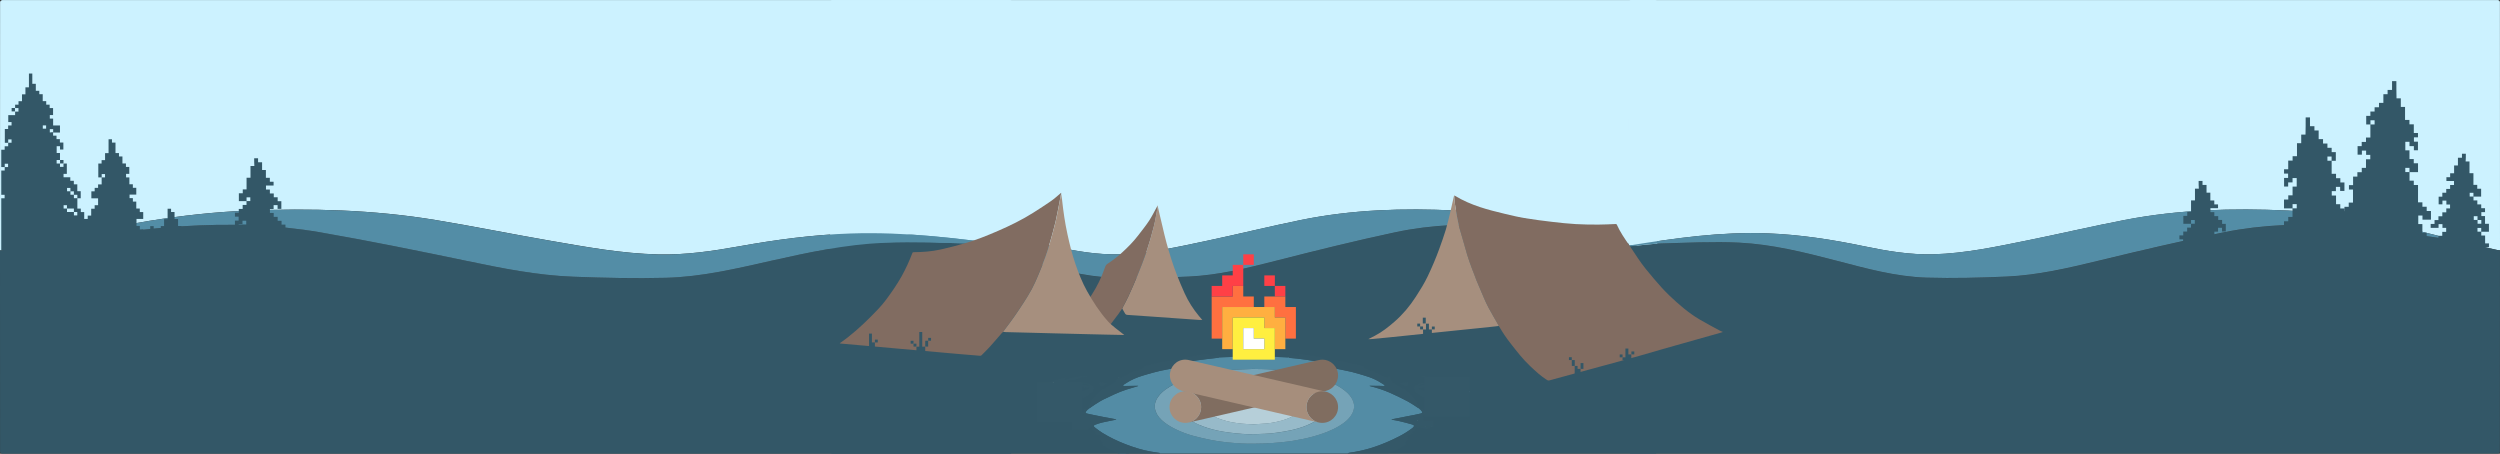 <svg version="1.1" xmlns="http://www.w3.org/2000/svg" xmlns:xlink="http://www.w3.org/1999/xlink" x="0px" y="0px" viewBox="-16.5 335.273 8213.898 1490.777" style="enable-background:new 0 0 8192 2160;" xml:space="preserve"><rect x="-16.5" y="335.273" width="8213.898" height="1490.777" fill="#333333" stroke="none"/><style type="text/css">	.st0{fill:#CCF2FF;}	.st1{fill:#335767;}	.st2{fill:#538DA6;}	.st3{fill:#538CA5;}	.st4{fill:#345868;}	.st5{fill:#97BAC9;}	.st6{fill:#B6CFD9;}	.st7{fill:#75A3B7;}	.st8{fill:#816C61;}	.st9{fill:#A68F7E;}	.st10{fill:#FF7040;}	.st11{fill:#FF4046;}	.st12{fill:#FFAF40;}	.st13{fill:#FFEF40;}	.st14{fill:#FFFFFF;}	.st15{fill:#806D60;}	.st16{fill:#A68E7C;}</style><g id="Layer_1">	<g>		<g>			<path class="st0" d="M2710.9,1142.4c0-266.9,0-533.9,0.3-800.8c0-2.1,3.9-6.1,6-6.1c901.7-0.3,1803.3-0.3,2705.1,0				c2.1,0,6,3.9,6,6.1c0.3,272,0.3,544,0.3,816c-2.6-0.2-5.2-0.2-7.6-0.8c-32.8-7.7-65.4-15.3-98.2-23c-1.6-0.3-3.1-0.7-4.7-1				c-0.8-0.2-1.5-0.4-2.2-0.6c-1.2-0.3-2.3-0.5-3.4-0.8c-0.8-0.2-1.4-0.4-2.2-0.6c-1.2-0.3-2.3-0.5-3.4-0.8				c-0.8-0.2-1.4-0.4-2.2-0.6c-6.6-1.9-13-3.9-19.6-5.7c-170.3-48.3-342.1-88-520.2-96.7c-170.2-8.4-339.5-3-506.7,31				c-103.3,21-205.6,46.5-308.7,68.3c-95,20.1-189.9,41.6-287.9,44.5c-73.8,2.1-145.4-10.8-216.8-26.5				c-98.7-21.7-198.2-38-299.7-42.2C2998.3,1096.1,2854.5,1118,2710.9,1142.4z"></path>			<path class="st1" d="M5322.7,1133.9c32.8,7.7,65.4,15.4,98.2,23c2.5,0.6,5,0.5,7.6,0.8c0,220.7,0,441.5-0.2,662.3				c0,1.9-3.5,5.3-5.4,5.3c-902.1,0.2-1804.2,0.2-2706.3,0c-1.9,0-5.4-3.4-5.4-5.3c-0.3-224.9-0.2-449.8-0.2-674.7				c33.4-3.4,66.8-8.7,100.3-9.7c81.3-2.4,162.9-7.1,243.8-2.8c103,5.4,203,31.6,302,58.8c93.2,25.6,186.3,53.1,283.6,56.2				c82.8,2.6,166,0.3,248.8-3.6c97-4.6,190.9-27.7,284.7-51.6c130.5-33.3,261.2-65.8,392.8-93.8c122.3-26.1,247.3-29.9,371.8-20.2				c91.9,7.2,183.2,22.3,274.7,34.8c30.4,4.1,60.5,10.9,90.7,16.4c0.8,0.2,1.5,0.4,2.2,0.6c1.2,0.3,2.3,0.5,3.4,0.8				c0.8,0.2,1.4,0.4,2.2,0.6c1.2,0.3,2.3,0.5,3.4,0.8c0.8,0.2,1.5,0.4,2.2,0.6C5319.6,1133.1,5321.2,1133.5,5322.7,1133.9z"></path>			<path class="st2" d="M5304.5,1129.5c-30.3-5.5-60.3-12.3-90.7-16.4c-91.4-12.4-182.7-27.6-274.7-34.8				c-124.5-9.7-249.5-5.9-371.8,20.2c-131.7,28.1-262.4,60.5-392.8,93.8c-93.8,23.9-187.6,47.1-284.7,51.6				c-82.8,3.9-166,6.2-248.8,3.6c-97.3-3.1-190.4-30.6-283.6-56.2c-99.1-27.2-199.1-53.4-302-58.8c-81-4.3-162.6,0.5-243.8,2.8				c-33.5,1-66.9,6.3-100.3,9.7c0-0.9,0-1.9,0-2.8c143.6-24.4,287.3-46.3,434-40.3c101.4,4.2,200.9,20.5,299.7,42.2				c71.4,15.7,143,28.6,216.8,26.5c98-2.8,192.9-24.3,287.9-44.5c103.1-21.9,205.5-47.3,308.7-68.3c167.2-34.1,336.5-39.4,506.7-31				c178.1,8.8,350,48.4,520.2,96.7C5291.5,1125.6,5298,1127.6,5304.5,1129.5z"></path>			<path class="st2" d="M5322.7,1133.9c-1.6-0.3-3.1-0.7-4.7-1C5319.6,1133.1,5321.2,1133.5,5322.7,1133.9z"></path>			<path class="st2" d="M5310.2,1130.8c-1.2-0.3-2.3-0.5-3.4-0.8C5307.9,1130.3,5309,1130.6,5310.2,1130.8z"></path>			<path class="st2" d="M5315.8,1132.2c-1.2-0.3-2.3-0.5-3.4-0.8C5313.6,1131.7,5314.7,1131.9,5315.8,1132.2z"></path>		</g>	</g>	<g>		<g>			<path class="st0" d="M5334.9,1142.4c0-266.9,0-533.9,0.3-800.8c0-2.1,4.1-6.1,6.3-6.1c949.7-0.3,1899.5-0.3,2849.3,0				c2.2,0,6.3,3.9,6.3,6.1c0.3,272,0.3,544,0.3,816c-2.7-0.2-5.4-0.2-8-0.8c-34.5-7.7-69-15.3-103.4-23c-1.7-0.3-3.2-0.7-4.9-1				c-0.8-0.2-1.6-0.4-2.3-0.6c-1.2-0.3-2.4-0.5-3.7-0.8c-0.8-0.2-1.6-0.4-2.3-0.6c-1.2-0.3-2.4-0.5-3.7-0.8				c-0.8-0.2-1.6-0.4-2.3-0.6c-6.9-1.9-13.7-3.9-20.6-5.7c-179.4-48.3-360.3-88-547.9-96.7c-179.3-8.4-357.6-3-533.7,31				c-108.8,21-216.6,46.5-325.2,68.3c-100.1,20.1-200,41.6-303.2,44.5c-77.7,2.1-153.2-10.8-228.4-26.5				c-104.1-21.7-208.7-38-315.6-42.2C5637.5,1096.1,5486.2,1118,5334.9,1142.4z"></path>			<path class="st1" d="M8085.9,1133.9c34.5,7.7,69,15.4,103.4,23c2.6,0.6,5.3,0.5,8,0.8c0,220.7,0,441.5-0.3,662.3				c0,1.9-3.7,5.3-5.7,5.3c-950.1,0.2-1900.3,0.2-2850.4,0c-2,0-5.7-3.4-5.7-5.3c-0.3-224.9-0.3-449.8-0.3-674.7				c35.2-3.4,70.4-8.7,105.7-9.7c85.6-2.4,171.6-7.1,256.9-2.8c108.5,5.4,213.8,31.6,318.2,58.8c98.2,25.6,196.2,53.1,298.8,56.2				c87.2,2.6,174.9,0.3,262.1-3.6c102.2-4.6,201.1-27.7,299.9-51.6c137.4-33.3,275.1-65.8,413.8-93.8				c128.9-26.1,260.5-29.9,391.6-20.2c96.8,7.2,192.9,22.3,289.3,34.8c32.1,4.1,63.7,10.9,95.6,16.4c0.8,0.2,1.6,0.4,2.3,0.6				c1.2,0.3,2.4,0.5,3.7,0.8c0.8,0.2,1.6,0.4,2.3,0.6c1.2,0.3,2.4,0.5,3.7,0.8c0.8,0.2,1.6,0.4,2.3,0.6				C8082.6,1133.1,8084.2,1133.5,8085.9,1133.9z"></path>			<path class="st2" d="M8066.6,1129.5c-31.9-5.5-63.5-12.3-95.6-16.4c-96.3-12.4-192.5-27.6-289.3-34.8				c-131.1-9.7-262.8-5.9-391.6,20.2c-138.7,28.1-276.4,60.5-413.8,93.8c-98.8,23.9-197.6,47.1-299.9,51.6				c-87.2,3.9-174.9,6.2-262.1,3.6c-102.5-3.1-200.5-30.6-298.8-56.2c-104.3-27.2-209.6-53.4-318.2-58.8				c-85.3-4.3-171.3,0.5-256.9,2.8c-35.3,1-70.5,6.3-105.7,9.7c0-0.9,0-1.9,0-2.8c151.2-24.4,302.6-46.3,457.1-40.3				c106.9,4.2,211.6,20.5,315.6,42.2c75.2,15.7,150.6,28.6,228.4,26.5c103.2-2.8,203.1-24.3,303.2-44.5				c108.6-21.9,216.4-47.3,325.2-68.3c176.1-34.1,354.4-39.4,533.7-31c187.6,8.8,368.6,48.4,547.9,96.7				C8052.9,1125.6,8059.8,1127.6,8066.6,1129.5z"></path>			<path class="st2" d="M8085.9,1133.9c-1.7-0.3-3.2-0.7-4.9-1C8082.6,1133.1,8084.2,1133.5,8085.9,1133.9z"></path>			<path class="st2" d="M8072.6,1130.8c-1.2-0.3-2.4-0.5-3.7-0.8C8070.2,1130.3,8071.4,1130.6,8072.6,1130.8z"></path>			<path class="st2" d="M8078.6,1132.2c-1.2-0.3-2.4-0.5-3.7-0.8C8076.2,1131.7,8077.4,1131.9,8078.6,1132.2z"></path>		</g>	</g>	<g>		<g>			<path class="st0" d="M3309.6,1142.8c0-267.1,0-534.1-0.3-801.2c0-2.1-4.8-6.1-7.3-6.1c-1103.6-0.3-2207.2-0.3-3310.9,0				c-2.6,0-7.3,4-7.3,6.1c-0.3,272.1-0.3,544.3-0.3,816.4c3.1-0.2,6.3-0.2,9.3-0.8c40.1-7.7,80.1-15.3,120.2-23				c1.9-0.3,3.8-0.7,5.7-1c0.9-0.2,1.8-0.4,2.8-0.6c1.4-0.3,2.8-0.5,4.2-0.8c0.9-0.2,1.8-0.4,2.7-0.6c1.4-0.3,2.8-0.5,4.2-0.8				c0.9-0.2,1.8-0.4,2.7-0.6c8-1.9,15.9-3.9,23.9-5.7c208.4-48.3,418.7-88,636.7-96.8c208.3-8.4,415.5-3,620.1,31				c126.4,21,251.7,46.5,377.9,68.3c116.3,20.1,232.4,41.6,352.4,44.5c90.3,2.1,178-10.8,265.3-26.5				c120.9-21.7,242.6-38.1,366.8-42.3C2957.9,1096.4,3133.8,1118.3,3309.6,1142.8z"></path>			<path class="st1" d="M113,1134.2c-40.1,7.7-80.1,15.4-120.2,23c-3,0.6-6.2,0.5-9.3,0.8c0,220.9,0,441.7,0.3,662.6				c0,1.9,4.3,5.3,6.6,5.3c1104.1,0.2,2208.2,0.2,3312.2,0c2.3,0,6.6-3.4,6.6-5.3c0.3-225,0.3-450,0.3-675				c-41-3.4-81.8-8.7-122.8-9.7c-99.5-2.4-199.3-7.1-298.4-2.8c-126.1,5.4-248.4,31.6-369.7,58.8c-114.1,25.6-228,53.1-347.1,56.2				c-101.4,2.6-203.1,0.3-304.5-3.6c-118.7-4.6-233.7-27.7-348.4-51.6c-159.6-33.3-319.7-65.8-480.8-93.9				c-149.7-26.1-302.8-29.9-455-20.2c-112.5,7.2-224.2,22.3-336.2,34.8c-37.2,4.1-74.1,10.9-111.1,16.4c-0.9,0.2-1.8,0.4-2.7,0.6				c-1.4,0.3-2.8,0.5-4.2,0.8c-0.9,0.2-1.8,0.4-2.7,0.6c-1.4,0.3-2.8,0.5-4.2,0.8c-0.9,0.2-1.8,0.4-2.8,0.6				C116.7,1133.5,114.8,1133.9,113,1134.2z"></path>			<path class="st2" d="M135.2,1129.9c37-5.5,73.8-12.3,111.1-16.4c111.9-12.4,223.6-27.6,336.2-34.8c152.3-9.7,305.3-5.9,455,20.2				c161.2,28.1,321.2,60.6,480.8,93.9c114.8,23.9,229.7,47.1,348.4,51.6c101.4,3.9,203.1,6.2,304.5,3.6				c119.1-3.1,233.1-30.6,347.1-56.2c121.2-27.2,243.6-53.4,369.7-58.8c99.2-4.3,199,0.5,298.4,2.8c41,1,81.9,6.3,122.8,9.7				c0-0.9,0-1.9,0-2.8c-175.8-24.5-351.7-46.4-531.2-40.3c-124.2,4.2-245.9,20.5-366.8,42.3c-87.4,15.7-175,28.6-265.3,26.5				c-119.9-2.8-236-24.3-352.4-44.5c-126.2-21.9-251.5-47.3-377.9-68.3c-204.7-34.1-411.8-39.4-620.1-31				c-217.8,8.8-428.1,48.4-636.5,96.7C151.2,1126,143.2,1128,135.2,1129.9z"></path>			<path class="st2" d="M113,1134.2c1.9-0.3,3.8-0.7,5.7-1C116.7,1133.5,114.8,1133.9,113,1134.2z"></path>			<path class="st2" d="M128.3,1131.2c1.4-0.3,2.8-0.5,4.2-0.8C131.1,1130.7,129.7,1131,128.3,1131.2z"></path>			<path class="st2" d="M121.4,1132.5c1.4-0.3,2.8-0.5,4.2-0.8C124.2,1132.1,122.7,1132.3,121.4,1132.5z"></path>		</g>	</g>	<g>		<g>			<path class="st3" d="M3988.1,1510.4c27.9-1.4,55.9-3.4,83.9-4.1c24.8-0.7,49.6-0.5,74.3,0.2c22.5,0.6,44.9,2.5,67.3,3.8				c1.6,0.1,3.2-0.4,4.9-0.6c0.7,0.5,1.3,1.3,2.1,1.4c8.3,0.8,16.6,1.3,24.9,2.3c10,1.1,19.9,2.4,29.9,3.8				c9.2,1.3,18.5,2.8,27.7,4.4c12.2,2.2,24.5,4.6,36.6,7.2c3.9,0.8,7.5,2.8,11.2,4.4c0.7,0.3,1,1.3,1.5,2c-0.7,0.3-1.4,0.7-2.1,0.8				c-0.9,0.1-1.9,0-2.8,0c-9.2,0-18.3,0-27.6,0.1c-0.7,0-1.4,0.3-2.1,0.5c0.6,0.3,1.3,0.6,1.9,0.8c2.1,0.3,4.3,0.5,6.5,0.8				c13.9,2.5,27.9,4.8,41.8,7.4c19.4,3.7,38.8,7.2,58.1,11.9c15.2,3.6,30.1,8.6,45.2,13.1c14.2,4.2,27.9,9.8,40.8,17				c6.6,3.7,12.9,7.9,19.3,11.9c0.9,0.6,1.4,1.9,2,2.9c-1.2,0.3-2.3,1-3.4,1c-5.6-0.1-11.2-0.5-16.8-0.6c-9.3-0.1-18.6-0.1-27.9-0.1				c-0.8,0-1.6,0.1-2.4,0.1c0.8,0.4,1.5,0.9,2.3,1.1c23.6,5.6,46.4,13.5,68.5,23.3c18.2,8.1,36.1,17,53.7,26.1				c9.7,5,18.5,11.3,27.8,17.1c3,1.9,5.9,3.9,8.8,5.9c2.8,2.5,5.4,5,8.2,7.5c1,1,1.9,2,2.8,3c2.2,2.4,1.8,4.8-1.2,6.3				c-1.1,0.6-2.3,0.8-3.6,1.1c-6.2,1.4-12.5,2.9-18.8,4.1c-9.7,1.9-19.3,3.7-29,5.6c-11.8,2.3-23.5,4.6-35.3,7				c-3.4,0.7-7,1.2-10.4,1.9c-0.4,0.1-0.8,0.6-1.1,1c0.4,0.1,0.8,0.4,1.2,0.5c8.6,1.7,17.2,2.9,25.6,4.9				c13.6,3.2,27.1,6.6,40.5,10.6c7.9,2.3,8.2,5.7,2,11.1c-0.3,0.2-0.5,0.5-0.8,0.7c-13.7,10.5-28.2,19.5-43.6,27.4				c-28.4,14.6-57.6,27.2-88.1,36.9c-24.5,7.8-49.4,13.2-74.9,16.8c-2.4,0.3-4.8,1.3-7.1,2c-205.1,0-410.3,0-615.5,0				c-0.6-0.4-1-1.2-1.7-1.3c-9.2-1.5-18.5-2.8-27.8-4.3c-28.9-5-56.8-13.9-84-24.4c-26.1-10.1-51.4-22.2-75.3-36.9				c-9.2-5.6-17.7-12.2-26.2-18.8c-3.9-3-3.3-6.2,1.4-8c7.6-2.8,15.3-5.6,23.2-7.4c14.8-3.4,29.8-6.1,44.7-9.2				c0.8-0.1,1.5-0.6,2.2-0.8c-0.8-0.3-1.5-0.6-2.3-0.9c-0.3-0.1-0.7-0.1-1-0.2c-13.2-2.4-26.3-4.8-39.4-7.3				c-14.1-2.8-28.2-5.7-42.3-8.6c-4.1-0.8-8.3-1.6-12.3-2.8c-4.2-1.2-4.8-3.9-1.9-7.1c0.8-0.8,1.5-1.7,2.3-2.5				c2.9-2.5,5.9-5,8.8-7.4c6.2-4.3,12.3-8.9,18.7-12.9c9.2-5.8,18.3-11.9,28.1-16.5c24.1-11.6,48-23.4,73.5-31.7				c12.5-4.1,25.2-7.6,37.8-11.4c0.7-0.2,1.3-0.7,1.9-1.1c-0.8-0.1-1.6-0.2-2.3-0.2c-14.7,0.2-29.4,0.5-44.1,0.6				c-1.2,0-2.4-0.8-3.7-1.1c0.8-1,1.2-2.5,2.3-3.2c7-4.5,14.1-9,21.4-13c17.1-9.4,35.6-15.2,54.2-20.6c14.5-4.2,29.1-8.3,43.8-11.7				c14.6-3.3,29.4-5.7,44.1-8.4c15.7-2.8,31.3-5.4,47-8.2c0.4-0.1,0.8-0.2,1.3-0.3c-0.5-0.1-1-0.3-1.4-0.3				c-9.7-0.1-19.4-0.1-29.2-0.1c-0.9,0-1.8-0.7-2.8-1c0.6-0.8,0.9-2,1.7-2.3c2.6-1.2,5.2-2.4,7.9-3.3c18-6,36.8-8.3,55.4-11				c19.3-2.8,38.8-4.8,58.1-7.1C3980.6,1511.3,3984.4,1510.8,3988.1,1510.4z M4105.1,1547.7c0-0.1,0-0.3,0-0.5				c-14.8,0.6-29.5,1.2-44.3,1.9c-11.9,0.6-23.8,1-35.6,2.2c-14.1,1.4-28.1,3.2-42.1,5.4c-17,2.8-33.9,5.9-50.8,9.4				c-19.7,4.2-39,10.1-57.9,17.1c-21.7,8.1-42.5,17.7-61.2,31.4c-13.4,9.9-25.2,21.2-31.9,37c-5,12-5.2,24.1-0.6,36.1				c5.4,14.2,15.3,25.1,27.1,34.3c13.1,10.3,27.4,18.5,42.6,25.5c17.7,8.1,35.8,14.8,54.5,19.9c17.9,4.8,36.1,9,54.3,12.7				c13.6,2.8,27.4,4.8,41.2,6.6c13.4,1.8,27,3.1,40.5,4.1c14.1,1,28.3,1.9,42.5,2.1c16.5,0.2,33-0.2,49.5-0.6				c9.7-0.2,19.4-0.7,29.1-1.4c10.9-0.8,21.9-1.7,32.8-2.8c11.6-1.2,23.2-2.4,34.6-4.3c23.6-3.7,47-8.4,69.9-14.9				c29.9-8.4,59-18.8,85.5-35.1c16.2-10,31-21.7,40.6-38.6c7.7-13.5,9.1-27.7,3.5-42.3c-5.4-14.2-15.4-25-27.1-34.3				c-13.1-10.4-27.4-18.5-42.6-25.5c-17.7-8.1-35.8-14.8-54.5-19.9c-18-4.8-36.1-9-54.3-12.7c-13.6-2.8-27.4-4.8-41.2-6.6				c-13.4-1.8-27-3.1-40.5-4.1c-14.3-1-28.5-1.6-42.8-2.1C4119.1,1547.5,4112.1,1547.7,4105.1,1547.7z"></path>			<path class="st4" d="M4410.3,1824.7c2.3-0.7,4.7-1.7,7.1-2c25.4-3.6,50.4-9,74.9-16.8c30.5-9.7,59.6-22.3,88.1-36.9				c15.3-7.9,29.9-17,43.6-27.4c0.3-0.2,0.6-0.4,0.8-0.7c6.2-5.4,5.9-8.8-2-11.1c-13.4-3.9-26.9-7.3-40.5-10.6				c-8.4-2-17-3.3-25.6-4.9c-0.4-0.1-0.8-0.3-1.2-0.5c0.3-0.3,0.7-0.8,1.1-1c3.4-0.7,7-1.2,10.4-1.9c11.8-2.3,23.5-4.6,35.3-7				c9.7-1.9,19.3-3.7,29-5.6c6.3-1.2,12.5-2.8,18.8-4.1c1.2-0.3,2.5-0.6,3.6-1.1c3-1.5,3.4-3.9,1.2-6.3c-0.9-1-1.9-2-2.8-3				c0.3-1.1,0.3-2.3,0.9-3.3c1.4-2.9,5-3,6.6-0.3c0.9,1.4,1.9,2.8,2.6,4.4c1,2.4,1.9,4.6,5.3,3.7c0.3-0.1,1.2,2,1.9,3.1h0.1				c-0.3,0-0.6,0-0.8,0c-0.5,0-1-0.1-1.3,0.1c-1.1,0.4-2.2,1-3.3,1.4c1.1,0,2.2,0.1,3.3-0.1c1.2-0.1,2.4-0.5,3.6-0.8				c0.1,0,0.3-0.1,0.3,0c1.6,0.6,3.1,1.1,4.7,1.7c-1.4,0.8-2.9,1.9-4.5,2.3c-1.9,0.6-3.9,0.6-5.8,0.8c-3.7,0.4-5.9,3-5.7,6.7				c0.1,3.2,0.4,6.3,0.5,9.5c0.1,3.4-1.7,5.9-4.3,7.7c-0.7,0.5-1.2,1.2-1.9,1.9c0.8,0.2,1.7,0.5,2.5,0.7c10.1,2.6,20.2,5.2,30.3,7.9				c1.5,0.4,2.9,1.3,4.3,2c0,0.3,0,0.6,0.1,0.9c-0.8,0-1.7,0.1-2.6,0.1c-1.6-0.3-3.2-0.8-4.8-1.1c-1.8-0.6-3.7-1.1-5.4-1.6				c-0.4-0.1-0.9,0-1.3,0.1c0.4,0.3,0.8,0.7,1.3,0.8c1.8,0.6,3.7,1,5.5,1.5c1.6,0.5,3.2,1,4.8,1.4c1.3,0.8,2.6,1.7,3.9,2.6				c-1.5-0.1-3.1,0-4.6-0.4c-9-2.4-18.1-4.9-27-7.3c-1.4-0.3-2.8-0.7-4.1-1c-0.4-0.2-0.8-0.5-1.2-0.6c-1.2-0.2-2.4-0.3-3.7-0.4				c1.2,0.3,2.6,0.8,3.8,1.1c1.7,0.6,3.5,1.3,5.2,1.9c2,0.8,4,1.5,5.9,2.4c0.6,0.3,1,1.2,1.4,1.8c-1.3-0.1-2.6-0.3-3.9-0.4				c1.4,0.6,2.7,1.1,4.1,1.6c0.1,0,0.2-0.1,0.3-0.1c3.9,1.3,7.9,2.6,11.7,4c0.8,0.3,1.4,1.5,2,2.3c-1,0.1-1.9,0.6-2.8,0.4				c-2.1-0.4-4.2-1.2-5.6,1.5c-0.2,0.3-1.7,0.2-2.6-0.1c-2.3-0.7-4.6-1.5-6.9-2.2c-1.5-0.5-3-1.7-4.6,0.3c-0.3,0.4-2.1-0.1-3.2-0.4				c-4.3-1-8.5-2.1-12.8-3.2c0.1-0.1,0.1-0.1,0.2-0.3c0-0.1-0.1-0.1-0.1-0.2c0,0.1-0.1,0.3-0.1,0.5c-0.7,0.4-1.5,1.3-2.1,1.1				c-1.7-0.5-3.4-1.4-5.1-2c-0.7-0.2-1.8-0.3-2.3,0.1c-0.6,0.5-1.2,1.7-1,2.3c1.9,5-0.6,7.9-4.6,10c-1.3,0.7-2.7,1.3-4,2				c-2.2,1.1-2.8,2.4-1.1,4.6c1.1,1.4,1.7,3.3,2.4,5c-1.7-0.8-3.2-1.7-4.9-2.5c-0.7-0.3-1.4-0.7-2.1-1c0.1,0.8,0.2,1.5,0.3,2.3				c0,0.1,0.1,0.2,0.1,0.3c0.3,1.7,0.6,3.2,0.8,4.9c-1.1-1-2.1-2-3.4-2.8c-0.6-0.4-1.8-0.7-2.4-0.4c-1.7,0.8-3.2,1.9-4.8,2.8				c-1.4,0.9-3,1.8-4.4,2.6c0.9,1.1,2.1,2.1,2.7,3.4c0.7,1.5,1.7,3.7,1,4.8c-2.1,4-5,7.7-7.4,11.4c-0.5,0.7-1.3,1.5-1.2,2.2				c0.9,4.8,0.3,6.8-3.8,9.2c-7.7,4.3-15.4,8.7-23.3,12.4c-9.6,4.5-19.4,8.4-29.2,12.5C4499.9,1824.7,4455.1,1824.7,4410.3,1824.7z				 M4640.5,1717.2c-1.7,1.7-2.1,2.2-2.6,2.8c1,0.4,1.9,1,2.8,1.2c0.3,0.1,1.1-0.7,1-0.9C4641.5,1719.3,4641,1718.4,4640.5,1717.2z"></path>			<path class="st4" d="M3554.3,1684.1c-0.8,0.8-1.5,1.7-2.3,2.5c-2.9,3.2-2.3,5.9,1.9,7.1c4.1,1.2,8.2,1.9,12.3,2.8				c14.1,2.9,28.2,5.9,42.3,8.6c13.1,2.6,26.3,4.9,39.4,7.3c0.3,0.1,0.7,0.1,1,0.2c0.8,0.3,1.5,0.6,2.3,0.9				c-0.8,0.3-1.4,0.7-2.2,0.8c-14.9,3-29.9,5.8-44.7,9.2c-7.9,1.8-15.6,4.6-23.2,7.4c-4.7,1.7-5.3,5-1.4,8				c8.5,6.6,17,13.2,26.2,18.8c23.9,14.6,49.2,26.8,75.3,36.9c27.2,10.5,55.1,19.4,84,24.4c9.2,1.6,18.5,2.9,27.8,4.3				c0.6,0.1,1.1,0.8,1.7,1.3c-36.8,0-73.5,0-110.3,0c-1.1-0.2-2.1-0.6-3.2-0.6c-6.5-0.1-13,0-19.5,0c-17.3-7-35-13.1-50.8-23.3				c-3.9-2.6-7.7-5-5.3-10.7c0.1-0.3-1-1.2-1.4-1.9c-2.5-3.7-5.4-7.2-7.3-11.2c-1.2-2.5,0.3-5.2,2.7-6.8c1.4-1,1.2-1.5-0.1-2.3				c-2.5-1.4-5-2.8-7.4-4.4c-2-1.4-3.1-1.1-4.3,0.9c-0.5,0.8-1.6,1.2-2.4,1.9c0.1-1,0.1-2,0.3-2.9c0.3-1.6,0.7-3.2,1-4.8				c-1.2,0.8-2.6,1.7-3.8,2.6c-0.6,0.4-1,1-1.7,1.2c-0.4,0.2-1.2,0.3-1.4,0c-0.3-0.3-0.3-1.1-0.1-1.5c0.6-1,1.4-2.1,2.3-3				c2-2.3,1.7-3.8-1.2-5.2c-1.5-0.8-3.1-1.4-4.6-2.3c-4.1-2.6-4.7-4.1-3.9-8.8c0.1-0.9-0.3-2.3-0.9-2.9c-0.4-0.5-1.8-0.3-2.6,0				c-1.7,0.6-3.4,1.5-5.1,2c-0.5,0.1-1.3-0.8-1.9-1.2c0.1-0.1,0.3-0.3,0.4-0.4c-0.1,0-0.3,0-0.5-0.1c0,0.1,0.1,0.3,0.1,0.5				c-3.7,0.9-7.2,1.8-10.9,2.6c-2,0.5-4.1,2.5-6.2,0c-0.3-0.3-1.5,0.2-2.3,0.4c-2.6,0.8-5.2,1.9-7.8,2.5c-1,0.2-2.1-0.7-3.2-0.9				c-1.7-0.3-3.4-0.3-5.1-0.4c-0.8-0.1-1.7-0.2-2.5-0.3c0.6-0.7,1-1.8,1.8-2.1c3.9-1.5,7.9-2.8,11.9-4.1c0.1,0,0.3,0.1,0.3,0.1				c1.4-0.6,2.8-1.1,4.2-1.7c-1.4,0.1-2.8,0.2-4.3,0.3c1.8-1.1,3.6-2.2,5.4-3.3c3.2-1,6.4-1.9,9.6-2.9c1.2-0.5,2.3-1,3.5-1.5				c-1.2,0.2-2.4,0.3-3.6,0.6c-3.2,0.8-6.3,1.7-9.6,2.5c-9.7,2.6-19.4,5.1-29,7.6c0-0.5,0.1-1,0.1-1.4c1.9-0.7,3.7-1.4,5.6-2.1				c4.5-1.3,8.9-2.6,13.4-3.9c0.3-0.1,0.6-0.3,0.8-0.5c-0.3-0.1-0.8-0.2-1-0.1c-4.4,1.1-8.8,2.2-13.2,3.4c-1.4,0-2.9,0.1-4.4,0.1				c1.2-0.7,2.3-1.7,3.7-2.1c10.2-2.8,20.4-5.3,30.6-8c1-0.3,1.9-0.6,2.8-0.9c-0.6-0.6-1.2-1.4-1.9-1.9c-3.7-2.4-4.4-5.7-4.3-10.1				c0.1-3.7,1.9-8.1-1.4-11.4c-1-1-2.4-1.9-3.9-2.3c-2.3-0.6-4.8-0.4-7.2-1c-1.2-0.3-2.3-1.4-3.4-2.3c1.2-0.6,2.3-1.3,3.6-1.7				c0.6-0.2,1.4,0.2,2.1,0c0.6-0.1,3.9,1.7,1.2-1.6c-1.3-1.5,0.8-2.4,2.1-2.1c2.5,0.6,3.3-0.5,4.1-2.6c0.8-2.1,2.1-4,3.4-5.9				c1.7-2.4,5.2-2.1,6.4,0.6C3554.1,1681.8,3554.1,1683,3554.3,1684.1z M3555.6,1731.8c-0.6-0.3-0.9-0.5-1-0.4c-3.5,1-7,2-10.5,3				c-0.3,0.1-0.4,0.5-0.6,0.7c0.5,0.1,1,0.3,1.4,0.2c3-0.9,6.1-1.9,9.1-2.8C3554.4,1732.3,3554.8,1732.1,3555.6,1731.8z				 M3566,1721.6c1.1-0.8,1.9-1.2,2.6-1.8c-0.7-0.5-1.4-1.3-2.1-1.3c-0.7,0.1-1.3,1-1.9,1.5C3565,1720.5,3565.4,1721,3566,1721.6z				 M3558.6,1699.6c-0.2-0.1-0.4-0.3-0.6-0.3c-0.2,0.1-0.3,0.3-0.5,0.4c0.2,0.1,0.4,0.1,0.6,0.1				C3558.3,1699.8,3558.4,1699.7,3558.6,1699.6z M3540.6,1692.4c-0.2,0.1-0.3,0.2-0.5,0.3c0.2,0.1,0.4,0.2,0.6,0.2				c0.2,0,0.4-0.1,0.6-0.1C3541.1,1692.6,3540.8,1692.5,3540.6,1692.4z"></path>			<path class="st4" d="M4799.9,1621.2c1.9,1.7,3.7,3.4,5.4,5.2c0.5,0.6,0.4,1.6,0.6,2.4c-0.8-0.2-1.7-0.3-2.3-0.7				c-4-3.2-7.9-6.6-12-9.8c-0.7-0.6-2.3-1-2.6-0.7c-1.3,1.4-2.3,3-3.4,4.6c0.8,0.4,1.7,0.7,2.3,1.3c0.8,0.8,1.4,1.8,2.2,2.7				c-1,0.6-1.9,1.8-2.9,1.8c-2.1,0-3.3,0.6-4.5,2.3c-2.1,3-5.6,1.4-7.7,0.8c-4.6-1.3-7.4,2.4-11.3,2.6c-0.1,0-0.3,0.4-0.5,0.7				c0.3,0.1,0.6,0.2,0.8,0.5c0.9,1,1.8,1.9,2.7,2.9c-1.1,0.9-2,2.2-3.2,2.5c-3.4,0.8-7,1.2-10.5,1.9c-4.9,1-9.8,2.1-14.7,3				c-3.2,0.6-6.6,0.5-9.9,0.8c-0.8,0.1-2.2,0.2-2.3,0.7c-1.4,3.7-4.3,2.8-6.7,2.1c-12.7-3.1-25.4-6.4-38-9.7c-4-1-8-2.1-12-3				c-1.4-0.3-2.8-1.1-2.6,1.7c0.2,3-2.3,4.6-5.1,3.7c-1.6-0.6-3.2-1.4-4.6-2.3c-7.9-5.2-15.7-10.3-23.4-15.7				c-1.1-0.8-1.4-2.8-1.9-4.3c-0.7-2.4,1.8-6.1-2.9-6.9c-0.4-0.1-1-1.4-0.9-1.9c0.2-0.8,1-1.7,1.7-1.9c1.6-0.4,2.3-0.8,1.9-2.8				c-0.1-0.6,1.2-2.1,2.2-2.3c2.1-0.7,4.3,0.2,6-3.1c1.4-2.6,6-3.8,9.4-5.2c1.9-0.8,4.2-1,6.3-1.2c12.1-1.1,24.2-2.5,36.3-3.1				c8.3-0.4,16.8,0.2,25.1,0.4c0.9,0,1.7-0.1,2.6-0.2c-0.6-0.8-1.1-1.7-1.9-2.2c-0.8-0.6-1.9-0.8-2.9-1				c-19.2-4.8-38.3-9.4-57.4-14.3c-2.1-0.5-3.9-1.5-5.9-2.3c2.1-0.1,4.3-0.5,6.5-0.2c4.8,0.6,9.5,1.8,14.3,2.2				c3.1,0.3,6.4-1,9.3-0.4c12.2,2.7,24.3,5.6,36.3,9c3.2,0.9,3.9-1,5.4-2.3c-0.5-0.6-1-1.2-1.5-1.7c-1-0.9-2.1-1.7-3.2-2.6				c1.4,0.1,3-0.2,4.1,0.4c9.8,5.5,21,5.6,31.4,8.5c9.1,2.6,18,5.5,25.7,11.2c4.8,3.5,9.6,7.2,11.4,13.4c0.2,0.8,1.4,1.4,2.2,1.9				c7.8,4.6,15.7,9,23.5,13.5c0.1,0.1,0.5-0.3,0.8-0.4c0,0.5,0,0.9,0,1.4c-3,1.7-4.1-1.7-6.2-2.3c-2.3-1.1-4.6-2.1-6.9-3.2				c-0.2-0.2-0.4-0.5-0.7-0.7c-0.5-0.3-0.9-0.5-1.4-0.8c-0.5-0.2-1-0.4-1.4-0.7c-0.3-0.1-0.6-0.3-0.8-0.5c-0.1,0.1-0.1,0.2-0.2,0.3				c0.3,0.1,0.6,0.1,1,0.3c0.4,0.3,0.9,0.5,1.3,0.8c0.5,0.3,1,0.8,1.5,1.1c0.2,0.1,0.4,0.1,0.7,0.1c2.3,1.4,4.5,2.9,6.8,4.3				c-0.3,2.3-1.5,1.7-2.9,0.9c-2.6-1.4-5.2-2.7-7.8-4c-0.3-0.2-0.6-0.4-0.8-0.6c-0.5-0.1-1-0.3-1.4-0.4c0.2,0.4,0.5,0.8,0.7,1.2				C4799.4,1620.8,4799.6,1621,4799.9,1621.2z M4779.6,1602.8c0.1,0.1,0.3,0.2,0.4,0.3c-0.1-0.1-0.2-0.3-0.3-0.4				c-0.7-0.7-1.4-1.3-2.1-2c-5.4-2.8-10.8-5.6-16.1-8.3c-0.5-0.2-1.2,0-1.7,0c0.4,0.5,0.8,1.1,1.3,1.4c5.2,2.6,10.5,5.2,15.7,7.8				C4777.7,1602,4778.7,1602.4,4779.6,1602.8z M4724.7,1628c12.3-0.8,24.8-1.5,37.3-2.6c3.4-0.3,6.6-1.6,9.9-2.7				c1.4-0.5,2.6-1.6,3.8-2.4c-0.8-0.8-1.4-1.7-2.3-2.4c-1.2-0.9-2.6-1.5-3.9-2.3c-1-0.6-1.9-1.1-2.9-1.7c0.8-0.1,1.9,0.1,2.5-0.2				c1-0.7,1.8-1.7,2.6-2.6c0.5-0.6,1-1.2,1.6-1.6c0.4-0.3,1.1-0.1,1.7-0.1c-0.6-0.4-1-0.8-1.7-1.2c-10-5-20.6-8.1-31.4-10.8				c-16.1-4-32.3-5.3-48.8-4.2c-10.6,0.7-21.2,2.1-31.9,3c-6.1,0.5-12.1,0.6-17.2,4.9c-0.6,0.5-1.1,0.9-1.7,1.4				c0.7-0.1,1.4,0,2.1-0.1c10.1-1.3,20.2-2.7,30.3-3.9c0.8-0.1,1.5,0.3,2.3,0.5c-0.6,0.7-1.2,1.3-1.8,2c-0.8,0.9-2.3,1.7-2.3,2.6				c-0.1,2.1-1.2,2-2.7,2.1c-2.4,0.2-4.8,0.4-7.2,0.7c-0.8,0.1-2.1,0.3-2.3,0.9c-1.2,2.6-3.4,2.1-5.6,2.1c-3.7,0-7.5,0.2-11.2,0.5				c-0.6,0-1,0.6-1.5,1c0.4,0.3,0.8,0.9,1.2,1c12.1,4.8,23.8,10.8,37,12.6c6.8,0.9,13.5,3,20.3,3.5				C4708.7,1628.5,4716.6,1628,4724.7,1628z M4763.6,1597.7c-1.8-1-2.8-1.7-3.9-2.1c-0.3-0.1-0.7,0.2-1,0.3c1,0.6,1.9,1.2,2.9,1.8				C4761.8,1597.9,4762.3,1597.7,4763.6,1597.7z M4782.7,1614.7c-0.3-0.3-0.5-0.7-0.7-0.7c-0.3,0-0.6,0.2-0.8,0.3				c0.2,0.3,0.4,0.6,0.7,0.8C4782,1615.2,4782.3,1614.9,4782.7,1614.7z M4797.4,1619.1l0.1-0.2h-0.2L4797.4,1619.1z"></path>			<path class="st4" d="M3388.9,1623.4c0.3,0.1,0.6,0.5,0.8,0.4c7.9-4.5,15.7-9,23.5-13.5c0.9-0.6,1.7-1.4,2.3-2.3				c2.6-3.4,4.6-7.4,7.8-10.2c10.2-9,22.9-13,35.9-15.5c8.3-1.7,16.6-3.1,24.3-7c0.4-0.2,0.9-0.3,1.3-0.4c1-0.1,2.1-0.1,3.2-0.1				c-0.8,0.7-1.5,1.4-2.3,2.1c-0.8,0.7-1.7,1.4-2.5,2.1c1.7,0.7,1.6,3.4,4.8,2.6c12.3-3.4,24.7-6.2,37-9.2c9.1,2,17.8-1.5,26.7-2.1				c1.1-0.1,2.3,0.4,3.4,0.6c-1.1,0.6-2.1,1.4-3.2,1.7c-4.8,1.2-9.6,2.2-14.4,3.4c-15.1,3.8-30.3,7.7-45.4,11.4				c-0.7,0.1-1.4,0.2-1.9,0.6c-1.1,0.8-2.1,1.9-3.2,2.8c1.2,0.1,2.4,0.3,3.6,0.1c16.3-2.1,32.5,1.2,48.8,2c4.5,0.2,9.1,0,13.4,1.1				c4.9,1.2,10.4,2.8,13.8,6.1c2.3,2.3,4.8,2.1,6.8,3.4c2.3,1.4,2.6,5.1,5.2,6.8c0.1,0.1-0.5,1.8-1,1.9c-4.7,0.8-2.3,4.5-3,6.9				c-0.4,1.5-0.8,3.5-1.9,4.3c-7.7,5.4-15.6,10.6-23.4,15.7c-1.5,1-3.2,1.9-4.9,2.4c-2.6,0.8-5-0.8-4.8-3.4c0.3-3.1-1.2-2.5-3-2				c-11.3,3-22.6,6.1-33.9,9c-5.4,1.4-11,2.6-16.4,3.7c-2.3,0.5-4.9,1-6-2.3c-0.1-0.5-1.5-0.7-2.3-0.7c-5,0.2-9.7-0.4-14.5-2.3				c-2.8-1.2-6.3-0.8-9.5-1.3c-3.7-0.6-7.5-1-11.2-1.9c-1.2-0.3-2.2-1.7-3.2-2.5c0.9-1,1.7-1.9,2.6-2.9c0.3-0.3,0.6-0.5,1-0.8				c-0.4-0.2-0.8-0.4-1.2-0.6c-5-2.2-10.1-3.4-15.5-1.8c-0.1,0-0.3,0.1-0.3,0.1c-3-1.9-6-3.7-9.4-4.9c-1.7-0.6,0.1-2.6,1.6-3.4				c0.8-0.5,3.7-0.3,1.7-2.3c-1.3-1.4-1.6-5.9-5.3-2.9c-4.1,3.2-7.9,6.6-12,9.8c-0.6,0.5-1.5,0.5-2.3,0.8c0.2-0.8,0.1-1.9,0.6-2.4				c1.7-1.9,3.6-3.5,5.4-5.2c0.3-0.2,0.6-0.3,0.8-0.6c0.2-0.4,0.5-0.8,0.7-1.2c-0.5,0.1-1,0.3-1.4,0.4c-0.3,0.2-0.6,0.4-0.8,0.6				c-2.6,1.3-5.2,2.6-7.8,4c-1.3,0.7-2.6,1.4-2.9-0.9c2.3-1.4,4.5-2.9,6.8-4.3c0.2,0,0.5-0.1,0.7-0.1c0.5-0.3,1-0.8,1.5-1.1				c0.4-0.3,0.9-0.5,1.3-0.8c0.3-0.1,0.6-0.2,1-0.3c-0.1-0.1-0.1-0.3-0.2-0.3c-0.3,0.1-0.6,0.3-0.8,0.5c-0.5,0.2-1,0.4-1.4,0.7				c-0.5,0.3-0.9,0.5-1.4,0.8c-0.2,0.2-0.4,0.5-0.7,0.7c-2.3,1.1-4.6,2.1-6.9,3.2c-0.4,0.2-1,0.3-1.2,0.6c-1.3,1.8-3,2.2-5,1.6				C3388.9,1624.3,3388.9,1623.9,3388.9,1623.4z M3426.8,1602.8c1-0.4,1.9-0.8,2.9-1.2c5.2-2.6,10.5-5.2,15.7-7.8				c0.6-0.3,0.8-0.9,1.3-1.4c-0.6,0-1.3-0.2-1.7,0c-5.4,2.8-10.8,5.5-16.1,8.3c-0.7,0.7-1.4,1.3-2.1,2c-0.1,0.1-0.2,0.3-0.3,0.4				C3426.6,1603,3426.7,1603,3426.8,1602.8z M3502.2,1592.7c0,0.1,0,0.1,0,0.2c-1.9,0-3.9-0.1-5.9,0c-21.7,1.3-42.8,5.6-62.5,15.1				c-0.8,0.4-1.6,0.9-2.3,1.3c0.7,0.1,1.4,0.1,2.1,0.4c0.3,0.1,0.6,0.7,0.8,1c1.2,1.5,1.9,3.8,4.7,3c0.2-0.1,0.4,0.1,0.7,0.1				c-0.3,0.3-0.6,0.6-1,0.8c-2.6,1.5-5.2,3-7.6,4.6c-1,0.7-1.9,2,0.3,2.7c3.2,1,6.2,2.6,9.4,3c6.6,1,13.3,1.9,20,2.1				c15,0.5,30.1,1,45,0.4c9-0.3,18.1-2.1,26.8-4.6c10.2-3,20-7.4,29.9-11.2c0.6-0.2,1-0.8,1.5-1.2c-0.6-0.3-1.3-0.9-1.9-1				c-3.7-0.2-7.5-0.2-11.2-0.4c-1.5-0.1-3-0.5-4.5-1c-1.4-0.6-2.8-1.7-4.2-2c-2.2-0.5-4.6-0.4-6.8-0.8c-0.6-0.1-1.7-0.7-1.7-1.1				c-0.1-2.3-1.3-3.2-3.4-3.7c-0.5-0.1-0.7-1.2-1-1.9c0.6-0.1,1.2-0.5,1.7-0.5c4,0.4,8,0.8,12,1.3c6.5,0.9,13,1.9,19.4,2.8				c0.6,0.1,1.1,0,1.6-0.1c-0.2-0.3-0.3-0.6-0.6-0.8c-4.1-2.4-8.1-4.8-13.2-5.1C3534.2,1595.4,3518.2,1594,3502.2,1592.7z				 M3448.4,1596.4c-0.6-0.6-0.9-1-1-0.9c-1.2,0.6-2.3,1.2-3.4,1.9c0.2,0.1,0.4,0.5,0.6,0.5				C3445.7,1597.4,3446.8,1596.9,3448.4,1596.4z M3424.5,1615.4c0.3-0.3,0.6-0.4,0.8-0.6c-0.3-0.3-0.5-0.6-0.8-0.8				c-0.2,0.2-0.5,0.4-0.6,0.7C3424,1614.8,3424.3,1615,3424.5,1615.4z M3409.1,1619.1l0.1-0.1l-0.2-0.1L3409.1,1619.1z"></path>			<path class="st3" d="M3661.8,1824c6.5,0,13,0,19.5,0c1.1,0,2.1,0.4,3.2,0.6c-7.6,0-15.2,0-22.8,0				C3661.9,1824.5,3661.9,1824.3,3661.8,1824z"></path>			<path class="st4" d="M4643.8,1676.5c-2.9-2-5.8-4-8.8-5.9c-9.2-5.8-18.1-12.1-27.8-17.1c-17.7-9.2-35.5-18.1-53.7-26.1				c-22.1-9.8-45-17.8-68.5-23.3c-0.8-0.2-1.5-0.8-2.3-1.1c0.8-0.1,1.6-0.1,2.4-0.1c9.3,0,18.6-0.1,27.9,0.1				c5.6,0.1,11.2,0.4,16.8,0.6c1.2,0,2.3-0.7,3.4-1c-0.7-1-1.1-2.3-2-2.9c-6.3-4.1-12.7-8.2-19.3-11.9c-13-7.2-26.6-12.8-40.8-17				c-15-4.4-29.9-9.4-45.2-13.1c-19.2-4.6-38.7-8.1-58.1-11.9c-13.9-2.7-27.9-5-41.8-7.4c-2.1-0.3-4.3-0.5-6.5-0.8				c-0.7-0.1-1.3-0.5-1.9-0.8c0.7-0.2,1.4-0.5,2.1-0.5c9.2-0.1,18.3-0.1,27.6-0.1c0.9,0,1.9,0.1,2.8,0c0.7-0.1,1.4-0.6,2.1-0.8				c-0.5-0.7-0.8-1.7-1.5-2c-3.7-1.6-7.3-3.6-11.2-4.4c-12.1-2.7-24.3-5-36.6-7.2c-9.2-1.7-18.5-3.1-27.7-4.4				c-9.9-1.4-19.9-2.7-29.9-3.8c-8.3-0.9-16.6-1.4-24.9-2.3c-0.8-0.1-1.4-0.9-2.1-1.4c0.1-7.6,0.1-7.7,7.7-6.8c8.4,1,16.8,2,25.2,3				c0.7,0.1,1.4,0.1,2,0.2c-0.3-0.6-0.6-1.2-0.9-1.7c-1.4-2.2-0.3-3.9,1.4-4.9c1.4-0.8,3.2-1.4,4.8-1.3c5.4,0.5,11,1.1,16.3,2				c13.1,2.2,26.2,4.4,39.3,6.9c5,1,9.9,2.7,14.8,4.3c1,0.3,2.3,1.1,2.6,2c1,3.2,3.2,3.4,6,3c0.8-0.1,2.1,0,2.6,0.6				c2.3,2.9,5.6,2.3,8.6,2.3c4.9-0.1,9.7,0.5,14.8-0.7c4.8-1.1,10.1,0.8,15.3,1.4c17.2,1.9,33.9,6.8,50.7,10.8				c9.3,2.2,18.8,3.9,28.3,5.6c3.7,0.7,6.2,2.2,7.2,5.9c0.2,0.7,0.6,1.6,1.2,1.9c6,2.9,11.9,5.8,18.1,8.3c1.8,0.8,4.1,0.3,6.1,0.4				c1,0.1,2.1,0.1,3,0.6c7.5,3.9,14.8,8.2,22.5,11.7c9.5,4.3,19.3,7.9,29,11.8l0,0c0.9,0.7,1.8,1.4,2.8,2.1c3.9,2.4,8.7,3.9,9.7,9.4				c0.1,0.7,1.2,1.3,1.9,1.9c3.9,3,7.8,6,11.7,9c2,1.6,3.7,3.5,6.9,2.9c1.2-0.2,3,1.1,4.2,2c2.3,1.7,4.4,3.7,6.4,5.7				c1.8,1.8,3.2,3.3,6.4,2.6c1.7-0.3,4.2,1,5.9,2.3c12.9,10.1,24,22,33.7,35c2.4,3.2,3.6,7.4,5.4,11c1.4,2.9,2.8,5.7,4.4,8.5				C4646.2,1671.8,4646.3,1674.3,4643.8,1676.5z"></path>			<path class="st4" d="M3988.1,1510.4c-3.7,0.4-7.4,0.9-11.2,1.3c-19.4,2.3-38.8,4.3-58.1,7.1c-18.7,2.7-37.4,5-55.4,11				c-2.7,0.9-5.4,2.1-7.9,3.3c-0.8,0.3-1.1,1.5-1.7,2.3c0.9,0.3,1.8,1,2.8,1c9.7,0.1,19.4,0.1,29.2,0.1c0.5,0,1,0.2,1.4,0.3				c-0.4,0.1-0.8,0.2-1.3,0.3c-15.7,2.7-31.3,5.4-47,8.2c-14.8,2.7-29.5,5.1-44.1,8.4c-14.7,3.4-29.3,7.4-43.8,11.7				c-18.6,5.4-37.2,11.2-54.2,20.6c-7.3,4.1-14.3,8.6-21.4,13c-1,0.6-1.5,2.1-2.3,3.2c1.2,0.4,2.4,1.2,3.7,1.1				c14.7-0.1,29.4-0.4,44.1-0.6c0.8,0,1.6,0.1,2.3,0.2c-0.6,0.3-1.2,0.9-1.9,1.1c-12.6,3.8-25.3,7.4-37.8,11.4				c-25.4,8.3-49.4,20.1-73.5,31.7c-9.8,4.7-18.9,10.8-28.1,16.5c-6.4,4-12.5,8.6-18.7,12.9c-2.6-2.1-2.7-4.6-1.4-7.4				c2.2-4.6,4.3-9.4,6.6-13.9c1.2-2.6,2.6-5.2,4.4-7.4c9.4-11.9,19.7-23.1,31.5-32.6c2.7-2.1,5.4-3.8,9.1-2.9c0.8,0.2,2-0.8,2.8-1.4				c2.6-2.3,4.9-4.9,7.7-6.8c1.7-1.2,4.1-1.4,6.2-2.2c1-0.3,2.1-0.8,3-1.4c3.9-3,7.9-6,11.8-9c2.1-1.7,4.3-3,5-6.1				c0.3-1.6,2.5-3,4.1-4c2.5-1.6,5.1-3.2,7.9-4.2c14.8-5.5,28.9-12.2,42.5-20.1c2.7-1.5,5.6-2.7,8.4-3.9c0.8-0.3,1.9-0.8,2.6-0.5				c4.9,1.7,8.8-1.2,12.9-2.8c2.6-1,5-2.7,7.7-3.9c2.8-1.3,5.4-2.3,6.4-5.9c0.5-1.7,3.6-3.1,5.7-3.5c7.9-1.6,15.9-2.3,23.7-4.2				c10.6-2.5,20.9-6.2,31.6-8.3c12.6-2.6,25.3-4,38-5.9c6.3,2.8,12.8,0.8,19.2,1c1.5,0.1,3-1.1,4.6-1.6c1.4-0.5,3-1,4.5-1				c2.1-0.1,4.1,0,4.8-2.7c0.3-1,1.7-2,2.8-2.3c4.4-1.5,8.9-3.1,13.5-4c14.6-2.8,29.3-5.5,44-8c4.2-0.7,8.4-0.9,12.7-1.2				c1.2-0.1,2.6,0.1,3.7,0.6c3.6,1.2,4.1,3.9,1.3,6.8c-4.3,0.8-8.6,1.4-12.8,2.3c-0.5,0.1-0.8,0.6-1.3,1c0.4,0.1,0.9,0.2,1.3,0.1				c4.3-0.8,8.7-1.7,13-2.5c11-1.4,22-2.6,33-4.1c2-0.3,2.3,0.5,2.3,2.2C3987.7,1506.5,3987.9,1508.4,3988.1,1510.4z"></path>			<path class="st4" d="M4604.1,1591.6c3.1-0.2,6.1,0.6,6.8,3.9c0.4,1.9-0.3,4.7-1.6,6.1c-2.2,2.3-4.9,4.3-8.8,2.2				c-5.2-2.9-10.7-5.2-16-7.9c-0.6-0.3-1.1-0.8-1.7-1.1c0.6-0.2,1.2-0.6,1.8-0.6C4591.1,1593.2,4597.6,1592.4,4604.1,1591.6z"></path>			<path class="st4" d="M3603,1591.9c5.9,0.8,12.3,1.6,18.8,2.5c0.4,0.1,0.8,0.3,1.2,0.5c-0.3,0.3-0.6,0.6-1,0.8				c-5.8,2.8-11.5,5.7-17.3,8.4c-3.2,1.4-5.8-0.6-7.5-2.8c-1.2-1.4-1.7-4.3-1.2-6.1C3596.6,1592.1,3599.6,1591.7,3603,1591.9z"></path>			<path class="st5" d="M3519.9,1733.9c4.4-1.1,8.8-2.3,13.2-3.4c0.3-0.1,0.7,0.1,1,0.1c-0.3,0.2-0.6,0.4-0.8,0.5				c-4.5,1.3-8.9,2.6-13.4,3.9C3519.9,1734.7,3519.9,1734.3,3519.9,1733.9z"></path>			<path class="st3" d="M3952.6,1506.5c-4.3,0.8-8.7,1.7-13,2.5c-0.4,0.1-0.9-0.1-1.3-0.1c0.4-0.3,0.8-0.9,1.3-1				c4.3-0.8,8.5-1.5,12.8-2.3C3952.4,1505.9,3952.4,1506.1,3952.6,1506.5z"></path>			<path class="st6" d="M3543.2,1730.9c3.2-0.8,6.3-1.7,9.5-2.5c0,0.3,0.1,0.6,0.1,1c-3.2,1-6.4,1.9-9.6,2.9				C3543.2,1731.9,3543.2,1731.4,3543.2,1730.9z"></path>			<path class="st6" d="M4811.3,1623.6c-2.3-1.4-4.5-2.9-6.8-4.3l-0.1,0.1c2.3,1.1,4.6,2.1,6.9,3.2				C4811.4,1622.9,4811.4,1623.2,4811.3,1623.6z"></path>			<path class="st6" d="M3402,1619.3c-2.3,1.4-4.5,2.9-6.8,4.3c-0.1-0.3-0.1-0.7-0.1-1C3397.3,1621.5,3399.7,1620.4,3402,1619.3				L3402,1619.3z"></path>			<path class="st7" d="M4670.8,1692.3c-1.2,0.3-2.3,0.6-3.6,0.8c-1.1,0.1-2.2,0.1-3.3,0.1c1.1-0.5,2.2-1,3.3-1.4				c0.4-0.1,0.9-0.1,1.4-0.1c0.2,0.1,0.4,0.3,0.6,0.4c0.1-0.1,0.1-0.3,0.2-0.5h-0.1C4669.8,1691.8,4670.3,1692.1,4670.8,1692.3z"></path>			<path class="st5" d="M3537.9,1735.7c1.4-0.1,2.8-0.2,4.3-0.3c-1.4,0.6-2.8,1.1-4.2,1.7c-0.1,0-0.2-0.1-0.3-0.1				C3537.7,1736.5,3537.8,1736.1,3537.9,1735.7z"></path>			<path class="st5" d="M4683.9,1733.4c1.6,0.3,3.2,0.8,4.8,1.1c0.1,0.4,0.1,0.8,0.1,1.2c-1.6-0.5-3.2-1-4.8-1.4				C4683.9,1734,4683.9,1733.7,4683.9,1733.4z"></path>			<path class="st5" d="M4657,1729.5c1.4,0.3,2.8,0.7,4.1,1c0,0.3,0.1,0.7,0.1,1c-1.7-0.6-3.5-1.3-5.2-1.9				C4656.3,1729.6,4656.6,1729.6,4657,1729.5z"></path>			<path class="st5" d="M4545.3,1576.6c0-0.6,0.1-1.2,0.1-1.9c0.8,0.5,1.6,1,2.4,1.5C4547,1576.4,4546.1,1576.6,4545.3,1576.6				L4545.3,1576.6z"></path>			<path class="st3" d="M4669,1736.9c-0.1,0-0.2,0.1-0.3,0.1c-1.4-0.6-2.7-1-4.1-1.6c1.3,0.1,2.6,0.3,3.9,0.4				C4668.7,1736.1,4668.8,1736.5,4669,1736.9z"></path>			<path class="st6" d="M3661.8,1575.5c-0.8,0.4-1.4,0.7-1.9,0.9c-0.1,0-0.3-0.3-0.5-0.6c0.6-0.3,1-0.7,1.7-1				C3661.1,1574.8,3661.4,1575.1,3661.8,1575.5z"></path>			<path class="st6" d="M3514.3,1737.2c0,0.5-0.1,1-0.1,1.4c-0.3-0.2-0.6-0.3-1-0.6C3513.6,1737.7,3513.9,1737.4,3514.3,1737.2z"></path>			<path class="st5" d="M4691.2,1734.5c0-0.3,0-0.6-0.1-0.9C4691.2,1733.9,4691.2,1734.2,4691.2,1734.5z"></path>			<path class="st7" d="M4105.1,1547.7c7,0,14-0.2,21,0.1c14.3,0.6,28.5,1,42.8,2.1c13.5,1,27,2.3,40.5,4.1				c13.8,1.8,27.6,3.9,41.2,6.6c18.2,3.7,36.3,7.9,54.3,12.7c18.7,5,36.8,11.7,54.5,19.9c15.2,7,29.5,15.2,42.6,25.5				c11.7,9.3,21.7,20.1,27.1,34.3c5.6,14.5,4.1,28.8-3.5,42.3c-9.6,17-24.3,28.6-40.6,38.6c-26.5,16.3-55.6,26.7-85.5,35.1				c-23,6.5-46.4,11.1-69.9,14.9c-11.4,1.8-23,3-34.6,4.3c-10.9,1.1-21.8,2-32.8,2.8c-9.7,0.7-19.4,1.2-29.1,1.4				c-16.5,0.3-33,0.8-49.5,0.6c-14.1-0.2-28.3-1-42.5-2.1c-13.5-1-27-2.3-40.5-4.1c-13.8-1.8-27.6-3.9-41.2-6.6				c-18.2-3.7-36.3-7.9-54.3-12.7c-18.7-5-36.9-11.7-54.5-19.9c-15.2-7-29.5-15.2-42.6-25.5c-11.8-9.3-21.7-20.2-27.1-34.3				c-4.6-12-4.5-24.1,0.6-36.1c6.7-15.7,18.4-27.1,31.9-37c18.8-13.7,39.6-23.3,61.2-31.4c18.9-7,38.2-12.9,57.9-17.1				c16.8-3.7,33.8-6.7,50.8-9.4c13.9-2.3,28-4.1,42.1-5.4c11.8-1.2,23.7-1.6,35.6-2.2c14.8-0.7,29.5-1.2,44.3-1.9				C4105,1547.3,4105,1547.5,4105.1,1547.7z M4102.2,1575.2c0-0.4,0-0.8,0-1.2c-12.8,0.6-25.6,1.1-38.4,1.9				c-9.4,0.6-19,0.9-28.3,2.2c-16.5,2.3-32.9,5-49.2,8.1c-27.4,5.3-53.9,13.7-78.7,26.8c-13.8,7.2-26.7,15.7-36.3,28.3				c-10.5,13.5-13.9,28.8-5.7,45c5.6,11,14.2,19.2,24.1,26.3c14.3,10.2,30,17.5,46.4,23.7c21.6,8.1,43.9,13.7,66.5,17.4				c14.3,2.4,28.9,4.1,43.4,5.6c13,1.3,25.9,2.6,39,2.6c18.7,0.1,37.4-0.4,56-1.3c12.2-0.6,24.3-1.7,36.4-3.4				c16.5-2.3,33-4.9,49.2-8.5c27.2-6.1,53.4-14.8,77.6-29c12.8-7.4,24.5-16.2,32.5-29c6.9-11,9.2-22.8,4.6-35.4				c-4.4-12.3-13-21.2-23-28.9c-16.3-12.5-34.9-21-54.3-27.7c-24.9-8.7-50.5-14.6-76.6-17.9c-16.8-2.1-33.7-4.1-50.7-5.3				C4125.2,1574.6,4113.7,1575.2,4102.2,1575.2z"></path>			<path class="st6" d="M4640.5,1717.2c0.5,1.2,1,2.1,1.2,3c0.1,0.2-0.8,1-1,0.9c-1-0.3-1.9-0.8-2.8-1.2				C4638.4,1719.4,4638.9,1718.9,4640.5,1717.2z"></path>			<path class="st7" d="M4683.9,1733.4c0,0.3,0,0.6,0,0.8c-1.9-0.5-3.7-1-5.5-1.5c-0.5-0.1-0.8-0.6-1.3-0.8c0.4,0,0.9-0.1,1.3-0.1				C4680.3,1732.3,4682.1,1732.9,4683.9,1733.4z"></path>			<path class="st3" d="M4657,1729.5c-0.3,0.1-0.7,0.1-1,0.1c-1.2-0.3-2.6-0.8-3.8-1.1c1.2,0.1,2.4,0.2,3.7,0.4				C4656.2,1729,4656.5,1729.3,4657,1729.5z"></path>			<path class="st3" d="M3555.6,1731.8c-0.8,0.3-1.2,0.5-1.6,0.6c-3,1-6.1,1.9-9.1,2.8c-0.4,0.1-1-0.1-1.4-0.2				c0.2-0.3,0.3-0.6,0.6-0.7c3.4-1,7-2.1,10.5-3C3554.8,1731.3,3555,1731.5,3555.6,1731.8z"></path>			<path class="st7" d="M3552.8,1729.4c0-0.3-0.1-0.6-0.1-1c1.2-0.2,2.4-0.3,3.6-0.6C3555.2,1728.5,3554.1,1728.9,3552.8,1729.4z"></path>			<path class="st3" d="M3558.6,1699.6c-0.1,0.1-0.3,0.3-0.5,0.3c-0.2,0-0.3-0.1-0.6-0.1c0.1-0.1,0.3-0.4,0.5-0.4				C3558.1,1699.3,3558.3,1699.4,3558.6,1699.6z"></path>			<path class="st6" d="M4776.7,1601.6c-5.2-2.6-10.5-5.2-15.7-7.8c-0.6-0.3-0.8-0.9-1.3-1.4c0.6,0,1.3-0.2,1.7,0				c5.4,2.8,10.8,5.5,16.1,8.3C4777.4,1601,4777.1,1601.3,4776.7,1601.6z"></path>			<path class="st7" d="M4763.6,1597.7c-1.3,0-1.8,0.1-2.1,0c-1-0.6-1.9-1.2-2.9-1.8c0.3-0.1,0.8-0.5,1-0.3				C4760.7,1596.1,4761.8,1596.7,4763.6,1597.7z"></path>			<path class="st5" d="M4776.7,1601.6c0.3-0.3,0.6-0.6,0.9-0.8c0.7,0.7,1.4,1.3,2.1,2l-0.1,0.1				C4778.7,1602.4,4777.7,1602,4776.7,1601.6z"></path>			<path class="st5" d="M4799.1,1620.6c-0.2-0.4-0.5-0.8-0.7-1.2c0.5,0.1,1,0.3,1.4,0.4C4799.5,1620.1,4799.3,1620.3,4799.1,1620.6z				"></path>			<path class="st7" d="M4803.9,1619.2c-0.5-0.3-1-0.8-1.5-1.1l0.1-0.1c0.5,0.3,0.9,0.5,1.4,0.8				C4803.9,1618.8,4803.9,1619,4803.9,1619.2z"></path>			<path class="st7" d="M4801.1,1617.2c0.5,0.2,1,0.4,1.4,0.7l-0.1,0.1C4802,1617.8,4801.5,1617.5,4801.1,1617.2L4801.1,1617.2z"></path>			<path class="st7" d="M4801.1,1617.2c-0.3-0.1-0.6-0.1-1-0.3c0.1-0.1,0.1-0.2,0.2-0.3C4800.6,1616.9,4800.8,1617,4801.1,1617.2				L4801.1,1617.2z"></path>			<path class="st5" d="M4779.8,1602.8c0.1,0.1,0.2,0.3,0.3,0.4c-0.1-0.1-0.3-0.2-0.4-0.3				C4779.6,1602.8,4779.8,1602.8,4779.8,1602.8z"></path>			<path class="st6" d="M4803.9,1619.2c0-0.1,0-0.3-0.1-0.5c0.2,0.2,0.4,0.5,0.7,0.7l0.1-0.1				C4804.3,1619.3,4804.1,1619.2,4803.9,1619.2z"></path>			<polygon class="st5" points="4797.4,1619.1 4797.3,1618.9 4797.5,1618.9 			"></polygon>			<path class="st6" d="M3428.8,1600.8c5.4-2.8,10.8-5.6,16.1-8.3c0.5-0.2,1.2,0,1.7,0c-0.4,0.5-0.8,1.1-1.3,1.4				c-5.2,2.6-10.5,5.2-15.7,7.8C3429.4,1601.3,3429.1,1601,3428.8,1600.8z"></path>			<path class="st7" d="M3448.4,1596.4c-1.5,0.6-2.8,1-3.9,1.4c-0.1,0.1-0.3-0.3-0.6-0.5c1.2-0.6,2.3-1.2,3.4-1.9				C3447.5,1595.4,3447.8,1595.9,3448.4,1596.4z"></path>			<path class="st5" d="M3428.8,1600.8c0.3,0.3,0.6,0.6,0.9,0.8c-1,0.4-1.9,0.8-2.9,1.2l-0.1-0.1				C3427.4,1602.1,3428.1,1601.4,3428.8,1600.8z"></path>			<path class="st5" d="M3406.7,1619.9c0.5-0.1,1-0.3,1.4-0.4c-0.2,0.4-0.5,0.8-0.7,1.2C3407.2,1620.3,3407,1620.1,3406.7,1619.9z"></path>			<path class="st7" d="M3404.1,1618c-0.5,0.3-1,0.8-1.5,1.1c0-0.1,0-0.3,0.1-0.5c0.5-0.3,0.9-0.5,1.4-0.8L3404.1,1618z"></path>			<path class="st7" d="M3405.4,1617.2c-0.4,0.3-0.9,0.5-1.3,0.8l-0.1-0.1C3404.4,1617.7,3404.9,1617.4,3405.4,1617.2L3405.4,1617.2				z"></path>			<path class="st7" d="M3405.4,1617.2c0.3-0.1,0.6-0.3,0.8-0.5c0,0,0.1,0.2,0.2,0.3C3406,1617.1,3405.7,1617.2,3405.4,1617.2				L3405.4,1617.2z"></path>			<path class="st5" d="M3426.8,1602.8c-0.1,0.1-0.3,0.2-0.4,0.3c0.1-0.1,0.2-0.3,0.3-0.4				C3426.7,1602.8,3426.8,1602.8,3426.8,1602.8z"></path>			<polygon class="st5" points="3409.1,1619.1 3409,1618.9 3409.3,1618.9 			"></polygon>			<path class="st6" d="M3402.6,1618.6c-0.1,0.1-0.1,0.3-0.1,0.5c-0.2,0.1-0.4,0.1-0.7,0.1l0.1,0.1				C3402.2,1619.1,3402.4,1618.9,3402.6,1618.6z"></path>			<path class="st5" d="M4102.2,1575.2c11.4,0,23-0.7,34.3,0.1c17,1.2,33.9,3.2,50.7,5.3c26.1,3.3,51.7,9.2,76.6,17.9				c19.3,6.8,37.9,15.2,54.3,27.7c10,7.7,18.6,16.6,23,28.9c4.6,12.6,2.3,24.4-4.6,35.4c-8,12.8-19.8,21.5-32.5,29				c-24.1,14.2-50.4,22.9-77.6,29c-16.2,3.6-32.7,6.1-49.2,8.5c-12.1,1.7-24.3,2.9-36.4,3.4c-18.6,0.9-37.3,1.4-56,1.3				c-13-0.1-26-1.3-39-2.6c-14.5-1.4-29-3.2-43.4-5.6c-22.7-3.8-45-9.4-66.5-17.4c-16.4-6.1-32.1-13.4-46.4-23.7				c-9.9-7-18.5-15.3-24.1-26.3c-8.1-16.1-4.8-31.4,5.7-45c9.7-12.5,22.5-21,36.3-28.3c24.8-13,51.3-21.4,78.7-26.8				c16.3-3.2,32.8-5.8,49.2-8.1c9.4-1.3,18.9-1.7,28.3-2.2c12.8-0.8,25.6-1.2,38.4-1.9C4102.1,1574.4,4102.1,1574.8,4102.2,1575.2z				 M4102.8,1729.4c11.1-0.8,24.3-1.6,37.6-2.6c15.7-1.2,31-3.7,46.2-7.7c20.5-5.2,40.6-11.6,57.2-25.6c7.2-6.1,12.6-13.4,12.2-23.5				c-0.3-9-5.4-15.7-11.8-21.3c-10.8-9.4-23.6-15.2-37-19.9c-16.3-5.7-33.1-9.8-50.3-11.7c-15.8-1.7-31.6-3.1-47.4-4				c-9.4-0.5-18.8,0.2-28.1,0.6c-8,0.3-16.1,0.3-23.9,1.5c-16.1,2.6-32.2,5.2-48,9c-18.6,4.6-36.6,11.3-51.5,24.1				c-7,6-12.4,13.3-12.1,23.2c0.3,9.2,5.4,16,11.9,21.7c10.8,9.4,23.6,15.2,37,19.8c22.7,7.9,46.1,11.9,69.9,14.2				C4076.6,1728.5,4088.6,1728.7,4102.8,1729.4z"></path>			<path class="st6" d="M4769.2,1609.4c-0.4,0.3-0.7,0.6-1,0.6c-0.2,0-0.3-0.3-0.6-0.6c0.2-0.1,0.5-0.4,0.7-0.5				C4768.5,1609,4768.8,1609.2,4769.2,1609.4z"></path>			<path class="st6" d="M3439.1,1609.7c-0.5,0.2-0.8,0.4-1,0.3c-0.3-0.1-0.4-0.4-0.7-0.6c0.3-0.1,0.5-0.3,0.8-0.3				C3438.5,1609.1,3438.7,1609.4,3439.1,1609.7z"></path>			<path class="st6" d="M4102.8,1729.4c-14.2-0.7-26.2-0.8-38.1-2c-23.8-2.3-47.2-6.3-69.9-14.2c-13.4-4.7-26.2-10.4-37-19.8				c-6.5-5.7-11.7-12.4-11.9-21.7c-0.3-9.9,5.1-17.2,12.1-23.2c14.9-12.8,32.9-19.5,51.5-24.1c15.8-3.9,31.9-6.5,48-9				c7.9-1.2,15.9-1.2,23.9-1.5c9.4-0.3,18.8-1.1,28.1-0.6c15.8,0.8,31.7,2.3,47.4,4c17.2,1.9,33.9,6,50.3,11.7				c13.4,4.6,26.2,10.5,37,19.9c6.4,5.6,11.4,12.3,11.8,21.3c0.3,10.1-5,17.4-12.2,23.5c-16.5,14-36.6,20.3-57.2,25.6				c-15.2,3.9-30.5,6.5-46.2,7.7C4127.1,1727.8,4113.9,1728.6,4102.8,1729.4z"></path>		</g>	</g>	<rect x="4630.4" y="1717" class="st4" width="62.8" height="20.7"></rect>	<rect x="4662.8" y="1573.6" class="st4" width="149.4" height="131.4"></rect>	<rect x="3390.6" y="1591.2" class="st4" width="149.4" height="131.4"></rect>	<rect x="3506" y="1697.2" class="st4" width="54.5" height="49.5"></rect>	<rect x="3655.6" y="1817" class="st4" width="36.6" height="7.7"></rect>	<rect x="3659.2" y="1572.8" class="st4" width="5.6" height="7.4"></rect>	<rect x="4543.5" y="1572.6" class="st4" width="7.4" height="8.6"></rect>	<ellipse class="st4" cx="3945" cy="1506.1" rx="13.6" ry="7.4"></ellipse>	<g>		<g>			<path class="st8" d="M4761.5,977.7c0.8,0.3,1.5,0.4,2.2,0.8c25.9,15.7,53.6,27.6,82.3,37.1c26.4,8.8,53.4,15.4,80.3,21.9				c22.4,5.4,45,10.8,67.7,14.5c29.5,4.9,59.2,8.7,89,12.2c25.7,3,51.4,5.8,77.2,7.3c24.9,1.5,49.9,1.7,74.7,1.7				c19,0,37.9-1.2,56.9-1.9c1.7-0.1,2.9,0.1,3.8,2c10.9,24.2,25.9,46,40.9,67.7c10.1,14.7,19.7,29.7,29.7,44.5				c15.4,23,33.2,44.3,51.1,65.4c16.1,18.9,32.5,37.5,50.4,54.7c30.8,29.4,63,57.4,99.7,79.2c22.4,13.3,45.6,25.2,68.5,37.7				c2.3,1.3,5,2.1,8.4,3.5c-3.3,1-5.8,1.9-8.2,2.6c-50.5,14.3-101,28.5-151.5,42.8c-12.3,3.4-24.6,6.9-37,10.5				c-26.2,7.5-52.3,15.3-78.6,22.7c-24.3,6.9-48.7,13.4-73.1,20.1c-52.1,14.2-104.1,28.3-156.2,42.5c-21.7,5.9-43.2,11.7-64.8,17.7				c-3.4,1-6.1,0.5-9-1.4c-20.3-12.8-37.8-29.2-55.2-45.6c-23.9-22.5-43.9-48.5-64-74.3c-13.7-17.4-26.1-35.6-37.1-54.8				c-0.5-0.9-1.2-1.7-1.8-2.5c-1.2-2.2-2.3-4.5-3.5-6.6c-10-17.7-20.4-35.2-30-53c-5.9-11-11-22.5-16.1-34.1				c-8.2-18.8-16.3-37.7-24-56.7c-5.7-13.9-11-28-16.1-42.2c-5.1-14.1-10.2-28.1-14.5-42.4c-6.8-22.5-13.1-45.3-19.5-68				c-3-10.8-6.3-21.4-8.8-32.3c-3-13.7-5.3-27.4-7.8-41.2C4764.6,1012.6,4762,995.2,4761.5,977.7z"></path>			<path class="st9" d="M4761.5,977.7c0.5,17.6,3,34.9,6.1,52.1c2.4,13.8,4.8,27.6,7.8,41.2c2.4,10.9,5.7,21.6,8.8,32.3				c6.4,22.7,12.7,45.4,19.5,68c4.3,14.3,9.4,28.3,14.5,42.4c5.2,14.1,10.5,28.3,16.1,42.2c7.8,19,15.8,37.9,24,56.7				c5,11.5,10.1,23,16.1,34.1c9.7,17.9,20,35.4,30,53c1.2,2.1,2.3,4.4,3.5,6.6c-7.6,0.8-15.2,1.8-22.8,2.6c-19,2-37.9,4-56.9,5.9				c-16.6,1.7-33.2,3.4-49.8,5.1c-19.1,1.9-38.2,3.9-57.3,5.9c-18.5,1.9-37,3.8-55.6,5.7c-23.7,2.4-47.2,4.9-70.9,7.4				c-18.5,1.9-37,3.9-55.6,5.7c-17.2,1.7-34.3,3.2-51.5,4.8c-2.8,0.3-5.6,0-8.1,0c7-3.6,14.1-7.2,21.3-11				c23.7-12.3,44.5-28.8,64.5-46.2c27.4-23.9,50.4-51.4,70-81.8c14.1-22,28.2-44.1,39.4-67.9c14.1-29.7,27-59.8,38.1-90.7				c7.3-20.5,14.8-40.9,21-61.6c5.9-19.9,10.6-40.2,15.4-60.4c3.9-16.2,7.3-32.5,11-48.8C4760.4,979.8,4761,978.8,4761.5,977.7z"></path>		</g>	</g>	<g>		<g>			<path class="st9" d="M3785.7,1012.9c0.1-0.8,0.3-1.5,0.5-2.3c0.3,0,0.6-0.1,0.8-0.1c1,5,2,10.1,3.2,15				c4.3,18.2,8.5,36.4,12.9,54.6c4.3,18.2,8.4,36.5,13.4,54.5c9.7,34.8,20.2,69.4,33.4,103c8.1,20.5,16.5,41,25.7,61.1				c12.3,27.2,28.3,52.2,47.4,75.2c3.4,4.1,7,8.2,10.8,12.6c-3.3,0-6.4,0.2-9.4,0c-27.3-1.9-54.7-3.9-82-5.8s-54.7-3.9-82-5.8				c-24.2-1.7-48.4-3.4-72.6-5c-3.5-0.2-6.1-1.4-7.9-4.6c-3-5.5-6.2-10.9-9.3-16.3c0.1-0.5,0.2-1,0.4-1.4				c6.6-12.8,13.8-25.4,19.8-38.6c10.3-22.5,20.3-45,29.6-67.9c10.5-25.9,20.9-51.9,29.8-78.4c9-26.9,16.9-54.3,23.9-81.8				c5-19.7,8-39.8,11.7-59.7C3786.3,1018.5,3785.8,1015.7,3785.7,1012.9z"></path>			<path class="st8" d="M3785.7,1012.9c0.1,2.8,0.6,5.6,0.1,8.3c-3.7,19.9-6.6,40.1-11.7,59.7c-7,27.5-14.9,54.9-23.9,81.8				c-8.9,26.5-19.2,52.5-29.8,78.4c-9.3,22.9-19.3,45.5-29.6,67.9c-6,13.2-13.2,25.8-19.8,38.6c-0.2,0.4-0.3,0.9-0.4,1.4				c-4.1,5.9-8.1,11.9-12.4,17.7c-8.3,11.2-16.9,22.3-25.3,33.5c-2,2.6-4,3.2-7.4,2.5c-38.2-8.4-76.5-16.6-115.1-25				c0.6-0.8,1-1.5,1.6-2c17.7-15.5,32.1-33.8,45.6-52.9c18.7-26.4,34.8-54.3,47-84.3c3.8-9.4,7.4-18.9,10.8-28.5				c1.2-3.2,3-5.6,5.9-7.4c17.7-11.4,34.3-24.3,49.8-38.5c18.3-16.8,35.9-34.5,51.1-54.3c12.5-16.3,25.5-32.3,36.8-49.4				C3768.9,1045.3,3776.8,1028.8,3785.7,1012.9z"></path>		</g>	</g>	<g>		<g>			<path class="st8" d="M3279.1,1425.7c-1.7,1.7-3.6,3.2-5.1,5c-12.5,14.3-24.8,29-37.5,43c-9,9.9-18.6,19.3-28.1,28.8				c-1,1-3,1.7-4.6,1.7c-21-1.7-42.1-3.4-63.1-5.2c-14-1.2-28.1-2.4-42.1-3.7c-27.9-2.5-55.9-5-83.8-7.5				c-24.7-2.2-49.4-4.3-74.1-6.5c-27-2.4-54-4.9-81-7.3c-16.7-1.5-33.3-2.9-50-4.3c-21.5-1.9-43-3.8-64.5-5.7				c-0.6-0.1-1.2-0.3-2.5-1.4c0.7-0.4,1.4-0.7,2.1-1.2c36-25,68.3-54.2,99.2-85.1c17.7-17.7,35.2-35.4,50.1-55.4				c18.5-24.9,36.3-50.3,51.5-77.5c13.9-24.8,25.5-50.5,35.6-76.9c0.8-2.2,2.1-2.6,4.1-2.6c29.4-0.3,58.7-2.3,87.4-8.6				c27.4-5.9,54.5-13.2,81.4-20.9c37-10.6,72.6-25,107.9-40.3c40.3-17.4,79.4-36.6,116.5-60c19.9-12.6,39.6-25.4,59-38.8				c10.8-7.6,20.6-16.7,30.8-25.2c0.3-0.3,0.7-0.6,1.7-1.4c0,2.1,0,3.7,0,5.2c-0.4,0.4-1.2,0.8-1.2,1.3c-1.2,6.7-2.2,13.4-3.5,20				c-4.6,23.1-8.5,46.3-13.9,69.2c-5.6,23.6-12.4,46.9-19.1,70.2c-4.3,15-8.6,29.9-14,44.5c-7.4,20.3-15.5,40.4-23.9,60.3				c-6.6,15.5-13.3,31-21.2,45.8c-7.9,15-17,29.3-26.1,43.5c-10.4,16.3-21.2,32.3-32.3,48.2c-8.2,11.8-17,23.2-25.6,34.8				C3286,1416.4,3282.5,1421.1,3279.1,1425.7z M3213.6,1493c-0.1-0.1-0.1-0.4-0.3-0.4c-0.2,0-0.3,0.1-0.6,0.2				c0.1,0.2,0.2,0.4,0.3,0.6C3213.2,1493.3,3213.4,1493.1,3213.6,1493z"></path>			<path class="st9" d="M3279.1,1425.7c3.4-4.7,7-9.4,10.4-14.1c8.6-11.6,17.4-22.9,25.6-34.8c11-15.9,21.9-31.9,32.3-48.2				c9.1-14.3,18.1-28.6,26.1-43.5c7.9-14.8,14.7-30.3,21.2-45.8c8.4-19.9,16.5-40,23.9-60.3c5.4-14.5,9.7-29.5,14-44.5				c6.7-23.3,13.5-46.6,19.1-70.2c5.4-22.9,9.4-46.1,13.9-69.2c1.3-6.6,2.3-13.3,3.5-20c0.1-0.5,0.8-0.9,1.2-1.3				c0.9,6,2.1,12,2.7,18c4.1,38,9.5,75.7,17.7,113.1c7.2,33,15.1,65.6,26.1,97.6c10.6,30.7,22.4,60.9,38.3,89.3				c19.8,35.3,41.7,69.2,68.8,99.5c7.2,8.1,16.1,14.9,24.5,21.9c9.3,7.7,19,15,29.1,22.8c-3.1-0.1-5.8-0.3-8.4-0.3				c-16.5-0.3-33-0.6-49.5-1c-19.9-0.4-39.7-1-59.5-1.4c-17.3-0.4-34.6-0.9-51.9-1.3c-18.9-0.5-37.9-1-56.8-1.4				c-17.8-0.5-35.5-0.9-53.3-1.4c-18.2-0.5-36.5-1-54.7-1.4c-18.3-0.5-36.7-0.9-55-1.4C3285.3,1426.3,3282.2,1426,3279.1,1425.7z"></path>			<path class="st9" d="M3213.6,1493c-0.1,0.1-0.3,0.3-0.4,0.4c-0.1-0.2-0.2-0.4-0.3-0.6c0.2-0.1,0.3-0.2,0.6-0.2				C3213.4,1492.6,3213.4,1492.8,3213.6,1493z"></path>		</g>	</g>	<g>		<g>			<path class="st1" d="M2858,1460.3c0,6.3,0,12.6,0,19.3c-6.5,0-12.9,0-19.2,0c0-16.1,0-32.1,0-48.3c3.1,0,6.1,0,9.5,0				c0,9.7,0,19.1,0,29C2851.8,1460.4,2854.9,1460.4,2858,1460.3L2858,1460.3z"></path>			<path class="st1" d="M5176.5,1547.2c0,6.4,0,12.9,0,19.3c-6.4,0-12.9,0-19.3,0c0-9.7,0-19.3,0-29l-0.1,0.1c3.1,0,6.1,0,9.6,0				c0,3.1,0,6.1,0,9.7C5170.3,1547.2,5173.4,1547.2,5176.5,1547.2L5176.5,1547.2z"></path>			<path class="st1" d="M4667.9,1379c0,6.3,0,12.6,0,19.1c-3.2,0-6.2,0-9.7,0c0-6.3,0-12.7,0-19.1				C4661.5,1379,4664.8,1379,4667.9,1379z"></path>			<path class="st1" d="M5353.1,1499.6c-3.2,0-6.4,0-9.7,0l0.1,0.1c0-3.1,0-6.1,0-9.7c3.2,0,6.4,0,9.6,0				C5353.1,1493.2,5353.1,1496.4,5353.1,1499.6z"></path>			<path class="st1" d="M3023.4,1474.1c0,6.3,0,12.6,0,19.1c-9.6,0-19,0-28.9,0c0-6.3,0-12.7,0-19.1l-0.1,0.1c3.1,0,6.1,0,9.5,0				c0-16.1,0-31.9,0-48.1c3.3,0,6.3,0,9.7,0c0,15.9,0,31.7,0,48.1C3017.1,1474.2,3020.3,1474.2,3023.4,1474.1				C3023.5,1474.2,3023.4,1474.1,3023.4,1474.1z"></path>			<path class="st1" d="M4659,1417.7c3.1,0,6.1,0,9.6,0c0-6.4,0-12.7,0-19.1c3.3,0,6.3,0,9.7,0c0,6.2,0,12.4,0,19.1				c3.4,0,6.6,0,9.8,0l-0.1-0.1c0,6.3,0,12.6,0,19.1c-9.6,0-19,0-28.9,0C4659,1430.4,4659,1424,4659,1417.7				C4659,1417.6,4659,1417.7,4659,1417.7z"></path>			<path class="st1" d="M5314.4,1509.3c3.1,0,6.1,0,9.5,0c0-9.7,0-19.1,0-28.8c3.3,0,6.3,0,9.7,0c0,6.2,0,12.4,0,19.1				c3.4,0,6.6,0,9.8,0l-0.1-0.1c0,6.3,0,12.6,0,19.1c-9.6,0-19,0-28.9,0C5314.5,1515.6,5314.5,1512.4,5314.4,1509.3L5314.4,1509.3z"></path>			<path class="st1" d="M3033,1454.8c0,6.3,0,12.7,0,19.3c-3.4,0-6.6,0-9.7,0l0.1,0.1c0-6.3,0-12.6,0-19.3				C3026.8,1454.8,3029.9,1454.8,3033,1454.8L3033,1454.8z"></path>			<path class="st1" d="M5147.7,1518.3c3,0,6.1,0,9.7,0c0,6.5,0,12.9,0,19.3l0.1-0.1c-3.1,0-6.1,0-9.7,0				C5147.7,1531,5147.7,1524.6,5147.7,1518.3L5147.7,1518.3z"></path>			<path class="st1" d="M5176.6,1547.2c0-6.3,0-12.6,0-19.1c3.1,0,6.1,0,9.4,0c0,6.2,0,12.4,0,19				C5182.9,1547.2,5179.7,1547.2,5176.6,1547.2C5176.5,1547.2,5176.6,1547.2,5176.6,1547.2z"></path>			<path class="st1" d="M4649.4,1407.9c-3.1,0-6.1,0-9.4,0c0-3.1,0-6.1,0-9.4c3,0,6,0,9.4,0				C4649.3,1401.7,4649.3,1404.9,4649.4,1407.9L4649.4,1407.9z"></path>			<path class="st1" d="M4649.3,1408c3,0,6.1,0,9.7,0c0,3.2,0,6.5,0,9.7l0.1-0.1c-3.1,0-6.1,0-9.7,0				C4649.4,1414.2,4649.4,1411.1,4649.3,1408C4649.4,1407.9,4649.3,1408,4649.3,1408z"></path>			<path class="st1" d="M4688,1417.6c0-3.1,0-6.1,0-9.4c3.2,0,6.1,0,9.4,0c0,3,0,6,0,9.4C4694.2,1417.6,4691.1,1417.6,4688,1417.6				C4687.9,1417.6,4688,1417.6,4688,1417.6z"></path>			<path class="st1" d="M3033.1,1454.8c0-3.1,0-6.1,0-9.4c3.2,0,6.1,0,9.4,0c0,3,0,6,0,9.4				C3039.4,1454.8,3036.2,1454.8,3033.1,1454.8C3033,1454.8,3033.1,1454.8,3033.1,1454.8z"></path>			<path class="st1" d="M2858.1,1460.4c0-3.1,0-6.1,0-9.4c3.2,0,6.1,0,9.4,0c0,3,0,6,0,9.4				C2864.3,1460.3,2861.1,1460.3,2858.1,1460.4C2858,1460.3,2858.1,1460.4,2858.1,1460.4z"></path>			<path class="st1" d="M2984.9,1464.4c-3.1,0-6.1,0-9.4,0c0-3.2,0-6.1,0-9.4c3,0,6,0,9.4,0				C2984.8,1458.2,2984.8,1461.3,2984.9,1464.4L2984.9,1464.4z"></path>			<path class="st1" d="M2984.8,1464.5c3,0,6.1,0,9.7,0c0,3.2,0,6.5,0,9.7l0.1-0.1c-3.1,0-6.1,0-9.7,0				C2984.9,1470.8,2984.9,1467.6,2984.8,1464.5C2984.9,1464.4,2984.8,1464.5,2984.8,1464.5z"></path>			<path class="st1" d="M5314.5,1509.3c-3.1,0-6.1,0-9.4,0c0-3.2,0-6.1,0-9.4c3,0,6,0,9.4,0				C5314.4,1503,5314.4,1506.1,5314.5,1509.3C5314.4,1509.3,5314.5,1509.3,5314.5,1509.3z"></path>			<path class="st1" d="M5147.7,1518.2c-3.1,0-6.1,0-9.4,0c0-3.2,0-6.1,0-9.4c3,0,6,0,9.4,0				C5147.7,1511.9,5147.7,1515.1,5147.7,1518.2C5147.7,1518.3,5147.7,1518.2,5147.7,1518.2z"></path>		</g>	</g>	<g>		<g>			<g>				<path class="st1" d="M8085.2,840.4c-4.3,0-8.6,0-12.8,0c0,4.1,0,8.3,0,13.1c-4.8,0-8.7,0-13.2,0c0,8.8,0,17,0,25.5					c-4.4,0-8.1,0-12.6,0c0,8.6,0,16.8,0,25.5c-4.6,0-8.5,0-13,0c0,4.6,0,8.5,0,13c-4.6,0-8.5,0-12.3,0c0,4.3,0,8.1,0,12.5					c8.5,0,16.7,0,25,0c0,4.6,0,8.5,0,13c-4.3,0-8.2,0-12.8,0c0,4.6,0,8.5,0,13c-4.6,0-8.5,0-12.8,0c0,4.4,0,8.1,0,12.5					c-4.3,0-8.2,0-12.8,0c0,4.6,0,8.5,0,13c-4.6,0-8.4,0-12.1,0c0,8.8,0,17,0,25c4.3,0,8,0,12.4,0c0-4.2,0-8.1,0-12.1					c4.6,0,8.5,0,13,0c0,4.3,0,8.2,0,12.8c4.6,0,8.5,0,12.1,0c0,4.6,0,8.5,0,12.8c-4.3,0-8.1,0-12.4,0c0,4.3,0,8.2,0,12.8					c-4.6,0-8.5,0-13,0c0,4.6,0,8.5,0,13c-4.6,0-8.5,0-12.8,0c0,4.3,0,8.1,0,12.5c-4.3,0-8.2,0-12.8,0c0,4.6,0,8.5,0,12.8					c-4.6,0-8.6,0-12.7,0c0,4.3,0,8.6,0,12.8c8.4,0,16.9,0,25.9,0c0-4.8,0-8.7,0-12.3c4.6,0,8.5,0,12.8,0c0,4.3,0,8,0,12.4					c4.3,0,8.2,0,12.2,0c0,4.6,0,8.4,0,13c-4.3,0-8.2,0-12.8,0c0,4.6,0,8.5,0,13c-4.6,0-8.5,0-12.8,0c0,4.3,0,8.1,0,12.5					c-4.3,0-8.2,0-12.8,0c0,4.6,0,8.5,0,12.7c-4.6,0-8.6,0-12.7,0c0,8.6,0,17.1,0,25.6c4.3,0,8.6,0.1,12.9,0.1c0-4.1,0-8.3,0-12.5					c4.6,0,8.5,0,12.3,0c0,4.3,0,8.2,0,12.3c-4.5,0-8.5,0-12.5,0c0,4.2,0,8.3,0,12.9c-4.7,0-8.7,0-12.7,0c-7.8,36,6,45.6,42.3,43.2					c58.3-3.8,116.9-1,175.4-1c0-5.4,0-10.9,0-17c-4.8,0-8.7,0-13.2,0c0-8.8,0-17,0-25.5c-4.4,0-8.1,0-12.6,0c0-4.3,0-8.2,0-12.8					c-4.6,0-8.5,0-12.3,0c0-4.6,0-8.5,0-13c4.3,0,8.3,0,12.1,0c0-4.3,0-8.1,0-12.5c-4.2,0-8.1,0-12.6,0c0-8.8,0-17,0-25.8					c-4.6,0-8.5,0-12.6,0c0-4.6,0-8.6,0-12.7c-4.2,0-8.3,0-12.5,0c0-4.6,0-8.5,0-12.3c4.3,0,8.3,0,12.3,0c0,4.4,0,8.5,0,12.5					c8.4,0,16.9,0,25.3,0c0-9.1,0-17.2,0-26.1c-4.3,0-8.3,0-12.8,0c0-8.8,0-17,0-25.5c-4.4,0-8.1,0-12.1,0c0-4.3,0-8.2,0-12.8					c4.3,0,8.2,0,12.1,0c0-4.6,0-8.5,0-13c-4.3,0-8.3,0-12.5,0c0-4.3,0-8.1,0-12.5c-4.3,0-8.2,0-12.8,0c0-4.6,0-8.5,0-13					c-4.6,0-8.5,0-12.6,0c0-4.6,0-8.6,0-12.7c-4.2,0-8.3,0-12.5,0c0-4.6,0-8.5,0-12.3c4.3,0,8.3,0,12.3,0c0,4.4,0,8.5,0,12.5					c8.4,0,16.9,0,25.3,0c0-9,0-17.2,0-26c-4.3,0-8.3,0-12.8,0c0-4.6,0-8.4,0-12.7c-4.3,0-8.1,0-12.5,0c0-12.8,0-25.2,0-38.3					c-4.5,0-8.4,0-12.9,0c0-13,0-25.5,0-38.5c-4.5,0-8.4,0-12.7,0C8085.2,856.9,8085.2,848.7,8085.2,840.4z M8123.5,1058.1					c4.1,0,8.3,0,12.5,0c0,4.6,0,8.4,0,12.3c-4.3,0-8.2,0-12.3,0c0-4.4,0-8.4,0-12.5c-4.2,0-8.3,0-12.5,0c0-4.6,0-8.5,0-12.3					c4.3,0,8.3,0,12.3,0C8123.5,1050.1,8123.5,1054.1,8123.5,1058.1z"></path>			</g>		</g>	</g>	<g>		<g>			<g>				<path class="st1" d="M7856.9,601.9c-4.8,0-9.4,0-14.2,0c0,9.4,0,18.8,0,28.8c-5.2,0-9.6,0-14.6,0c0,5,0,9.4,0,14.1					c-4.8,0-9,0-13.9,0c0,9.5,0,18.6,0,28.4c-5,0-9.4,0-14.4,0c0,5,0,9.4,0,14.4c-5,0-9.4,0-14.4,0c0,5,0,9.4,0,14.1					c-4.8,0-9,0-13.9,0c0,4.8,0,9.2,0,14.2c-5,0-9.4,0-13.7,0c0,9.8,0,18.9,0,28.4c4.9,0,9.4,0,13.9,0c0-4.6,0-9.3,0-13.9					c5.1,0,9.4,0,13.7,0c0,4.8,0,9.2,0,13.7c-5,0-9.4,0-13.9,0c0,14.1,0,28.3,0,43.1c-5,0-9.4,0-14.4,0c0,5,0,9.4,0,14.4					c-5,0-9.4,0-14.1,0c0,4.9,0,9.1,0,13.9c-4.8,0-9.1,0-13.5,0c0,9.8,0,18.9,0,27.9c4.8,0,9.2,0,14.1,0c0-4.8,0-9.2,0-13.4					c4.9,0,9,0,13.9,0c0,4.7,0,9,0,14.1c5,0,9.4,0,13.7,0c0,5,0,9.4,0,14.4c-4.8,0-9.2,0-14.1,0c0,9.8,0,18.9,0,28.4					c-4.9,0-9,0-13.9,0c0,4.8,0,9.2,0,14.2c-5,0-9.4,0-14.4,0c0,5,0,9.4,0,14.4c-5,0-9.4,0-14.1,0c0,9.7,0,18.5,0,28.1					c-4.8,0-9.2,0-13.6,0c0,5,0,9.4,0,14.4c4.8,0,9.1,0,13.3,0c0,14.5,0,28.4,0,42.9c-4.8,0-9.2,0-14,0c0,4.9,0,9,0,13.9					c-4.8,0-9.1,0-14.1,0c0,5,0,9.4,0,14.1c-5.1,0-9.6,0-14.1,0c0,9.5,0,19,0,28.5c4.6,0,9.2,0,14.5,0c0,5.3,0,9.7,0,14.7					c5,0,9.4,0,13.6,0c0,4.9,0,9,0,13.9c-4.7,0-9,0-14.1,0c0,5,0,9.4,0,14.1c-5.1,0-9.6,0-14.1,0c0,36.8-0.1,73.6,0.2,110.4					c0,1.7,3.1,4.8,4.8,4.8c101,0.2,201.9,0.3,302.9-0.4c1.7,0,3.3-9.8,5-15c-4.6,0-9.2,0-14.5,0c0-14.8,0-28.7,0-43					c-4.9,0-9.1,0-13.5,0c0-4.8,0-9.2,0-14.2c4.7,0,9.1,0,13.4,0c0-9.8,0-18.9,0-28.7c-4.8,0-9.2,0-13.9,0c0-4.9,0-9.1,0-13.9					c-4.8,0-9.1,0-14.1,0c0-9.8,0-18.9,0-28.7c-5,0-9.4,0-13.5,0c0-9.8,0-18.9,0-27.9c4.7,0,8.9,0,13.8,0c0,4.7,0,9,0,13.4					c9.8,0,18.9,0,27.9,0c0-9.6,0-18.7,0-28.5c-4.8,0-9.2,0-14,0c0-4.9,0-9.1,0-13.9c-4.8,0-9.2,0-14.1,0c0-5,0-9.4,0-14.5					c-5,0-9.4,0-14.4,0c0-19.3,0-37.9,0-57c-4.9,0-9.1,0-13.9,0c0-4.8,0-9.2,0-14.2c-5,0-9.4,0-14,0c0-9.9,0-19.1,0-28.3					c-4.6,0-9.2,0-13.9,0c0-5.1,0-9.4,0-13.7c4.8,0,9.2,0,13.7,0c0,5,0,9.4,0,13.9c9.4,0,18.8,0,28.1,0c0-10.1,0-19.2,0-29					c-4.8,0-9.2,0-14,0c0-4.9,0-9,0-13.9c-4.8,0-9.1,0-14.1,0c0-9.8,0-18.9,0-28.7c-5,0-9.4,0-13.6,0c0-9.8,0-18.9,0-27.9					c4.7,0,8.9,0,13.7,0c0,4.7,0,9,0,14.1c5,0,9.4,0,14.4,0c0,5,0,9.4,0,13.6c5,0,9.4,0,13.4,0c0-9.7,0-18.8,0-28.3					c-4.8,0-9,0-13.2,0c0-4.8,0-9.2,0-14.2c4.8,0,9.1,0,13.3,0c0-5,0-9.4,0-14.2c-4.7,0-8.9,0-13.7,0c0-9.5,0-18.7,0-28.4					c-5,0-9.4,0-14.4,0c0-5,0-9.4,0-14.5c-5,0-9.4,0-14.4,0c0-14.5,0-28.4,0-42.7c-4.9,0-9,0-13.9,0c0-9.5,0-18.7,0-28.4					c-5,0-9.4,0-14.1,0C7856.9,639.4,7856.9,620.7,7856.9,601.9z"></path>			</g>		</g>	</g>	<g>		<g>			<g>				<path class="st1" d="M158,769.7c0,3.6,0,7.2,0,11.3c3.7,0,7.2,0,11.2,0c0,4,0,7.5,0,11.4c3.9,0,7.2,0,11.1,0c0,3.8,0,7.3,0,11.3					c4,0,7.5,0,11.4,0c0,7.8,0,15.1,0,22.8c-3.4,0-7,0-11,0c0-3.6,0-7,0-10.8c-3.9,0-7.2,0-11,0c0,7.2,0,14.5,0,22.3					c3.3,0,6.8,0,10.9,0c0,8.1,0,15.6,0,23.1l0.1-0.1c-3.7,0-7.4,0-11.1,0c0,4.2,0,7.7,0,11.5c3.9,0,7.5,0,11.1,0l-0.1-0.1					c0,3.7,0,7.4,0,11.1c4.2,0,7.7,0,11.5,0c0-3.9,0-7.5,0-11.1l-0.1,0.1c3.6,0,7.2,0,11.1,0c0,11.3,0,22.4,0,34.1					c-3.5,0-7,0-10.8,0c0,3.9,0,7.2,0,11.2c7.1,0,14.4,0,22.2,0c0,4,0,7.5,0,11.5c4,0,7.5,0,11.6,0c0,4,0,7.5,0,11.6					c4,0,7.5,0,11.4,0c0,7.7,0,14.8,0,22.5c3.8,0,7.3,0,11.2,0c0,7.8,0,15.1,0,23.2c-3.7,0-7.4,0-11.1,0c0-3.7,0-7.3,0-11.4					c-4.1,0-7.7,0-11.4,0c0-3.8,0-7.6,0-11.4c-4.3,0-7.9,0-11.4,0c0-3.7,0-7.4,0-11.1c-4.1,0-7.6,0-11,0c0,3.9,0,7.3,0,11					c3.9,0,7.5,0,11.1,0c0,3.7,0,7.4,0,11.4c4.2,0,7.8,0,11.4,0c0,3.7,0,7.4,0,11.4c4.2,0,7.8,0,11.4,0c0,11.2,0,22.3,0,34.1					c3.8,0,7.3,0,11.3,0c0,4,0,7.5,0,11.4c3.9,0,7.2,0,11.2,0c0,7.6,0,14.9,0,22.6c4,0,7.5,0,11.5,0c0-3.4,0-7,0-11					c4,0,7.5,0,11.4,0c0-7.7,0-14.8,0-22.5c3.8,0,7.3,0,11.4,0c0-4,0-7.5,0-11.6c4,0,7.5,0,11.3,0c0-7.7,0-14.8,0-22.5					c-7.1,0-14.4,0-22.1,0c0-7.9,0-15.1,0-23c3.4,0,6.9,0,10.9,0c0-4,0-7.5,0-11.4c3.9,0,7.2,0,11.2,0c0-3.8,0-7.3,0-11.4					c4,0,7.5,0,11.7,0c0-8.1,0-15.6,0-23.1c3.7,0,7.4,0,11.1,0c0-4.1,0-7.6,0-11c-3.9,0-7.3,0-11,0c0,3.9,0,7.5,0,11.1					c-3.6,0-7.2,0-11.1,0c0-15.2,0-30.1,0-45.6c3.5,0,7,0,10.8,0c0-3.9,0-7.2,0-11.2c3.8,0,7.3,0,11.4,0c0-7.8,0-15.1,0-23					c4,0,7.5,0,11.5,0c0-15.4,0-30.3,0-45.5c3.9,0,7.2,0,11.2,0c0,3.4,0,6.9,0,10.9c4,0,7.5,0,11.6,0c0,11.7,0,22.8,0,34.3					c4,0,7.5,0,11.4,0c0,3.9,0,7.2,0,11.2c3.8,0,7.3,0,11.4,0c0,7.8,0,15.1,0,23c4,0,7.5,0,11.5,0c0,4,0,7.5,0,11.4					c3.9,0,7.2,0,11,0c0,7.6,0,14.9,0,22.8c-3.3,0-6.8,0-10.6,0c0,4.1,0,7.5,0,11.6c3.6,0,7.1,0,10.9,0c0,7.7,0,14.8,0,22.5					c3.8,0,7.3,0,11.4,0c0,4,0,7.5,0,11.6c4,0,7.5,0,11.3,0c0,7.7,0,14.8,0,22.5c-7.1,0-14.4,0-22.1,0c0,4,0,7.5,0,11.6					c3.4,0,6.8,0,10.9,0c0,4,0,7.5,0,11.4c3.9,0,7.2,0,11.2,0c0,7.6,0,14.9,0,22.8c4,0,7.5,0,11.5,0c0,4,0,7.5,0,11.6					c4,0,7.5,0,11.3,0c0,7.7,0,14.8,0,22.5c-7.2,0-14.4,0-22.1,0c0,7.9,0,15.1,0,23c3.4,0,6.9,0,11,0c0,4,0,7.5,0,11.4					c3.9,0,7.2,0,11.2,0c0,11.4,0,22.5,0,34c4,0,7.5,0,11.5,0c0-7.2,0-14.5,0-22.3c4,0,7.5,0,11.4,0c0-7.7,0-14.8,0-22.4					c3.9,0,7.3,0,11.4,0c0,3.3,0,6.8,0,10.8c4,0,7.5,0,11.6,0c0,7.8,0,15.1,0,22.7c7.7,0,14.8,0,22.4,0c0-3.4,0-6.9,0-11					c-3.3,0-6.8,0-10.7,0c0-7.9,0-15.1,0-22.8c3.4,0,6.8,0,10.8,0c0-7.6,0-14.9,0-22.8c4,0,7.5,0,11.6,0c0-11.7,0-22.8,0-34.1					c4,0,7.5,0,11.4,0c0,3.5,0,6.8,0,10.8c3.8,0,7.3,0,11.4,0c0,7.8,0,15.1,0,23c4,0,7.5,0,11.6,0c0,7.9,0,15.1,0,22.8					c3.9,0,7.2,0,11,0c0,11.4,0,22.5,0,34.1c-3.3,0-6.8,0-10.6,0c0,4.1,0,7.5,0,11.6c3.5,0,7,0,10.9,0c0,7.7,0,14.8,0,22.5					c3.8,0,7.3,0,11.2,0c0,4,0,7.5,0,11.7c-201.1,0-402.2,0-603.4,0c0-57,0-114,0-170.9c3.7,0,7.4,0,11,0c0-4.2,0-7.7,0-11.4					c-3.9,0-7.4,0-11,0c0-26.6,0-53.2,0-79.8c3.7,0,7.4,0,11.3,0c0-4.3,0-7.9,0-11.4c3.7,0,7.4,0,11.1,0c0-4.1,0-7.6,0-11					c-3.9,0-7.3,0-11,0c0,3.9,0,7.5,0,11.1c-3.8,0-7.7-0.1-11.4-0.1c0-19,0-38,0-57c3.6,0,7.1,0,11.2,0c0-3.7,0-7.2,0-11.2					c4,0,7.4,0,11.5,0c0-4.2,0-7.9,0-11.6c3.7,0,7.4,0,11.1,0c0-4.1,0-7.6,0-11c-3.9,0-7.3,0-11,0c0,3.9,0,7.5,0,11.1					c-3.6,0-7.2,0-11.1,0c0-15.2,0-30.1,0-45.4c3.4,0,6.9,0,10.9,0c0-4,0-7.5,0-11.5c4,0,7.5,0,11.2,0c0-3.9,0-7.2,0-11.1					c-3.4,0-6.8,0-10.8,0c0-7.8,0-15.1,0-22.9c7.2,0,14.4,0,22.5,0c0-4.2,0-7.9,0-11.7l-0.1,0.1c3.7,0,7.4,0,11.1,0					c0-4.2,0-7.7,0-11.5c-3.9,0-7.5,0-11.1,0l0.1,0.1c0-3.6,0-7.2,0-11.3c3.7,0,7.2,0,11.2,0c0-4,0-7.5,0-11.5c4,0,7.5,0,11.4,0					c0-7.7,0-14.8,0-22.5c3.8,0,7.3,0,11.3,0c0-7.8,0-15.1,0-23c4,0,7.5,0,11.5,0c0-15.4,0-30.3,0-45.4c3.9,0,7.2,0,11.1,0					c0,10.9,0,22,0,33.7c4,0,7.5,0,11.5,0c0,7.8,0,15.1,0,23c4,0,7.5,0,11.5,0c0,4,0,7.5,0,11.3c3.9,0,7.2,0,11.2,0					c0,7.6,0,14.9,0,22.8c4,0,7.5,0,11.5,0c0,4,0,7.5,0,11.6c4,0,7.5,0,11.3,0c0,3.9,0,7.2,0,11.1c3.8,0,7.3,0,11.2,0					c0,7.8,0,15.1,0,23c-3.4,0-6.8,0-10.7,0c0,4,0,7.5,0,11.6c3.6,0,7,0,10.9,0c0,7.7,0,14.8,0,22.5c7.6,0,14.9,0,22.5,0					c0,7.8,0,15.1,0,23.2c-7.4,0-15,0-22.4,0c0-3.7,0-7.4,0-11.1c-4.1,0-7.6,0-11,0c0,3.9,0,7.3,0,11					C150.9,769.7,154.5,769.7,158,769.7z M226.4,1031.8c0,3.7,0,7.4,0,11.1c4.1,0,7.6,0,11,0c0-3.9,0-7.3,0-11c-3.9,0-7.5,0-11.1,0					c0-3.7,0-7.4,0-11.4c-8,0-15.4,0-22.8,0c0-3.7,0-7.4,0-11.1c-4.1,0-7.6,0-11,0c0,3.9,0,7.3,0,11c3.9,0,7.5,0,11.1,0					c0,3.7,0,7.4,0,11.4C211.6,1031.8,219,1031.8,226.4,1031.8z M124.1,758c3.9,0,7.3,0,10.9,0c0-3.8,0-7.2,0-10.8					c-3.8,0-7.2,0-10.9,0C124.1,750.9,124.1,754.2,124.1,758z"></path>				<path class="st1" d="M180.7,861c3.7,0,7.3,0,11.4,0c0,4.1,0,7.7,0,11.4l0.1-0.1c-3.9,0-7.7,0-11.5,0l0.1,0.1c0-3.9,0-7.7,0-11.5					L180.7,861z"></path>				<path class="st1" d="M32.8,701.3c-3.6,0-7.2,0-11.1,0c0-3.7,0-7.2,0-11.3c3.7,0,7.4,0,11.1,0l-0.1-0.1c0,3.9,0,7.7,0,11.5					L32.8,701.3z"></path>			</g>		</g>	</g>	<g>		<g>			<g>				<path class="st1" d="M818.6,855.3c4.3,0,8.6,0,12.8,0c0,4.1,0,8.3,0,13.1c4.8,0,8.7,0,13.2,0c0,8.8,0,17,0,25.5					c4.4,0,8.1,0,12.5,0c0,8.6,0,16.8,0,25.5c4.6,0,8.5,0,13,0c0,4.6,0,8.5,0,13c4.6,0,8.5,0,12.3,0c0,4.3,0,8.1,0,12.5					c-8.5,0-16.7,0-25,0c0,4.6,0,8.5,0,13c4.3,0,8.2,0,12.8,0c0,4.6,0,8.5,0,13c4.6,0,8.5,0,12.8,0c0,4.4,0,8.1,0,12.5					c4.3,0,8.2,0,12.8,0c0,4.6,0,8.5,0,13c4.6,0,8.4,0,12.1,0c0,8.8,0,17,0,25c-4.3,0-8,0-12.4,0c0-4.2,0-8.1,0-12.1					c-4.6,0-8.5,0-13,0c0,4.3,0,8.2,0,12.8c-4.6,0-8.5,0-12.1,0c0,4.6,0,8.5,0,12.8c4.3,0,8.1,0,12.4,0c0,4.3,0,8.2,0,12.8					c4.6,0,8.5,0,13,0c0,4.6,0,8.5,0,13c4.6,0,8.5,0,12.8,0c0,4.3,0,8.1,0,12.5c4.3,0,8.2,0,12.8,0c0,4.6,0,8.5,0,12.8					c4.6,0,8.6,0,12.7,0c0,4.3,0,8.6,0,12.8c-8.4,0-16.9,0-25.9,0c0-4.8,0-8.7,0-12.3c-4.6,0-8.5,0-12.8,0c0,4.3,0,8,0,12.4					c-4.3,0-8.2,0-12.2,0c0,4.6,0,8.4,0,13c4.3,0,8.2,0,12.8,0c0,4.6,0,8.5,0,13c4.6,0,8.5,0,12.8,0c0,4.3,0,8.1,0,12.5					c4.3,0,8.2,0,12.8,0c0,4.6,0,8.5,0,12.7c4.6,0,8.6,0,12.7,0c0,8.6,0,17.1,0,25.6c-4.3,0-8.6,0.1-12.9,0.1c0-4.1,0-8.3,0-12.5					c-4.6,0-8.5,0-12.3,0c0,4.3,0,8.2,0,12.3c4.5,0,8.5,0,12.5,0c0,4.2,0,8.3,0,12.9c4.7,0,8.7,0,12.7,0c7.8,36-6,45.6-42.3,43.2					c-58.3-3.8-116.9-1-175.4-1c0-5.4,0-10.9,0-17c4.8,0,8.7,0,13.2,0c0-8.8,0-17,0-25.5c4.4,0,8.1,0,12.5,0c0-4.3,0-8.2,0-12.8					c4.6,0,8.5,0,12.3,0c0-4.6,0-8.5,0-13c-4.3,0-8.3,0-12.1,0c0-4.3,0-8.1,0-12.5c4.2,0,8.1,0,12.6,0c0-8.8,0-17,0-25.8					c4.6,0,8.5,0,12.6,0c0-4.6,0-8.6,0-12.7c4.2,0,8.3,0,12.5,0c0-4.6,0-8.5,0-12.3c-4.3,0-8.3,0-12.3,0c0,4.4,0,8.5,0,12.5					c-8.4,0-16.9,0-25.3,0c0-9.1,0-17.2,0-26.1c4.3,0,8.3,0,12.8,0c0-8.8,0-17,0-25.5c4.4,0,8.1,0,12.1,0c0-4.3,0-8.2,0-12.8					c-4.3,0-8.2,0-12.1,0c0-4.6,0-8.5,0-13c4.3,0,8.3,0,12.6,0c0-4.3,0-8.1,0-12.5c4.3,0,8.2,0,12.8,0c0-4.6,0-8.5,0-13					c4.6,0,8.5,0,12.6,0c0-4.6,0-8.6,0-12.7c4.2,0,8.3,0,12.5,0c0-4.6,0-8.5,0-12.3c-4.3,0-8.3,0-12.3,0c0,4.4,0,8.5,0,12.5					c-8.4,0-16.9,0-25.3,0c0-9,0-17.2,0-26c4.3,0,8.3,0,12.8,0c0-4.6,0-8.4,0-12.7c4.3,0,8.1,0,12.5,0c0-12.8,0-25.2,0-38.3					c4.5,0,8.4,0,12.9,0c0-13,0-25.5,0-38.5c4.5,0,8.4,0,12.7,0C818.6,871.8,818.6,863.5,818.6,855.3z M780.2,1073					c-4.1,0-8.3,0-12.5,0c0,4.6,0,8.4,0,12.3c4.3,0,8.2,0,12.3,0c0-4.4,0-8.4,0-12.5c4.2,0,8.3,0,12.5,0c0-4.6,0-8.5,0-12.3					c-4.3,0-8.3,0-12.3,0C780.2,1065,780.2,1069,780.2,1073z"></path>			</g>		</g>	</g>	<g>		<g>			<g>				<path class="st1" d="M7558.9,721.1c4.8,0,9.4,0,14.2,0c0,9.4,0,18.8,0,28.8c5.2,0,9.6,0,14.6,0c0,5,0,9.4,0,14.1					c4.8,0,9,0,13.9,0c0,9.5,0,18.6,0,28.4c5,0,9.4,0,14.4,0c0,5,0,9.4,0,14.4c5,0,9.4,0,14.4,0c0,5,0,9.4,0,14.1c4.8,0,9,0,13.9,0					c0,4.8,0,9.2,0,14.2c5,0,9.4,0,13.7,0c0,9.8,0,18.9,0,28.4c-4.9,0-9.4,0-13.9,0c0-4.6,0-9.3,0-13.9c-5.1,0-9.4,0-13.7,0					c0,4.8,0,9.2,0,13.7c5,0,9.4,0,13.9,0c0,14.1,0,28.3,0,43.1c5,0,9.4,0,14.4,0c0,5,0,9.4,0,14.4c5,0,9.4,0,14.1,0					c0,4.9,0,9.1,0,13.9c4.8,0,9.1,0,13.5,0c0,9.8,0,18.9,0,27.9c-4.8,0-9.2,0-14.1,0c0-4.8,0-9.2,0-13.4c-4.9,0-9,0-13.9,0					c0,4.7,0,9,0,14.1c-5,0-9.4,0-13.7,0c0,5,0,9.4,0,14.4c4.8,0,9.2,0,14.1,0c0,9.8,0,18.9,0,28.4c4.9,0,9,0,13.9,0					c0,4.8,0,9.2,0,14.2c5,0,9.4,0,14.4,0c0,5,0,9.4,0,14.4c5,0,9.4,0,14.1,0c0,9.7,0,18.5,0,28.1c4.8,0,9.2,0,13.6,0					c0,5,0,9.4,0,14.4c-4.8,0-9.1,0-13.3,0c0,14.5,0,28.4,0,42.9c4.8,0,9.2,0,14,0c0,4.9,0,9,0,13.9c4.8,0,9.1,0,14.1,0					c0,5,0,9.4,0,14.1c5.1,0,9.6,0,14.1,0c0,9.5,0,19,0,28.5c-4.6,0-9.2,0-14.5,0c0,5.3,0,9.7,0,14.7c-5,0-9.4,0-13.6,0					c0,4.9,0,9,0,13.9c4.7,0,9,0,14.1,0c0,5,0,9.4,0,14.1c5.1,0,9.6,0,14.1,0c0,36.8,0.1,73.6-0.2,110.4c0,1.7-3.1,4.8-4.8,4.8					c-101,0.2-201.9,0.3-302.9-0.4c-1.7,0-3.3-9.8-5-15c4.6,0,9.2,0,14.5,0c0-14.8,0-28.7,0-43c4.9,0,9.1,0,13.5,0					c0-4.8,0-9.2,0-14.2c-4.7,0-9.1,0-13.4,0c0-9.8,0-18.9,0-28.7c4.8,0,9.2,0,13.9,0c0-4.9,0-9.1,0-13.9c4.8,0,9.1,0,14.1,0					c0-9.8,0-18.9,0-28.7c5,0,9.4,0,13.5,0c0-9.8,0-18.9,0-27.9c-4.7,0-8.9,0-13.8,0c0,4.7,0,9,0,13.4c-9.8,0-18.9,0-27.9,0					c0-9.6,0-18.7,0-28.5c4.8,0,9.2,0,14,0c0-4.9,0-9.1,0-13.9c4.8,0,9.2,0,14.1,0c0-5,0-9.4,0-14.5c5,0,9.4,0,14.4,0					c0-19.3,0-37.9,0-57c4.9,0,9.1,0,13.9,0c0-4.8,0-9.2,0-14.2c5,0,9.4,0,14,0c0-9.9,0-19.1,0-28.3c4.6,0,9.2,0,13.9,0					c0-5.1,0-9.4,0-13.7c-4.8,0-9.2,0-13.7,0c0,5,0,9.4,0,13.9c-9.4,0-18.8,0-28.1,0c0-10.1,0-19.2,0-29c4.8,0,9.2,0,14,0					c0-4.9,0-9,0-13.9c4.8,0,9.1,0,14.1,0c0-9.8,0-18.9,0-28.7c5,0,9.4,0,13.6,0c0-9.8,0-18.9,0-27.9c-4.7,0-8.9,0-13.7,0					c0,4.7,0,9,0,14.1c-5,0-9.4,0-14.4,0c0,5,0,9.4,0,13.6c-5,0-9.4,0-13.4,0c0-9.7,0-18.8,0-28.3c4.8,0,9,0,13.2,0					c0-4.8,0-9.2,0-14.2c-4.8,0-9.1,0-13.3,0c0-5,0-9.4,0-14.2c4.7,0,8.9,0,13.7,0c0-9.5,0-18.7,0-28.4c5,0,9.4,0,14.4,0					c0-5,0-9.4,0-14.5c5,0,9.4,0,14.4,0c0-14.5,0-28.4,0-42.7c4.9,0,9,0,13.9,0c0-9.5,0-18.7,0-28.4c5,0,9.4,0,14.1,0					C7558.9,758.5,7558.9,739.8,7558.9,721.1z"></path>			</g>		</g>	</g>	<g>		<g>			<g>				<path class="st1" d="M7207.2,929.7c4.3,0,8.6,0,12.8,0c0,4.1,0,8.3,0,13.1c4.8,0,8.7,0,13.2,0c0,8.8,0,17,0,25.5					c4.4,0,8.1,0,12.5,0c0,8.6,0,16.8,0,25.5c4.6,0,8.5,0,13,0c0,4.6,0,8.5,0,13c4.6,0,8.5,0,12.3,0c0,4.3,0,8.1,0,12.5					c-8.5,0-16.7,0-25,0c0,4.6,0,8.5,0,13c4.3,0,8.2,0,12.8,0c0,4.6,0,8.5,0,13c4.6,0,8.5,0,12.8,0c0,4.4,0,8.1,0,12.5					c4.3,0,8.2,0,12.8,0c0,4.6,0,8.5,0,13c4.6,0,8.4,0,12.1,0c0,8.8,0,17,0,25c-4.3,0-8,0-12.4,0c0-4.2,0-8.1,0-12.1					c-4.6,0-8.5,0-13,0c0,4.3,0,8.2,0,12.8c-4.6,0-8.5,0-12.1,0c0,4.6,0,8.5,0,12.8c4.3,0,8.1,0,12.4,0c0,4.3,0,8.2,0,12.8					c4.6,0,8.5,0,13,0c0,4.6,0,8.5,0,13c4.6,0,8.5,0,12.8,0c0,4.3,0,8.1,0,12.5c4.3,0,8.2,0,12.8,0c0,4.6,0,8.5,0,12.8					c4.6,0,8.6,0,12.7,0c0,4.3,0,8.6,0,12.8c-8.4,0-16.9,0-25.9,0c0-4.8,0-8.7,0-12.3c-4.6,0-8.5,0-12.8,0c0,4.3,0,8,0,12.4					c-4.3,0-8.2,0-12.2,0c0,4.6,0,8.4,0,13c4.3,0,8.2,0,12.8,0c0,4.6,0,8.5,0,13c4.6,0,8.5,0,12.8,0c0,4.3,0,8.1,0,12.5					c4.3,0,8.2,0,12.8,0c0,4.6,0,8.5,0,12.7c4.6,0,8.6,0,12.7,0c0,8.6,0,17.1,0,25.6c-4.3,0-8.6,0.1-12.9,0.1c0-4.1,0-8.3,0-12.5					c-4.6,0-8.5,0-12.3,0c0,4.3,0,8.2,0,12.3c4.5,0,8.5,0,12.5,0c0,4.2,0,8.3,0,12.9c4.7,0,8.7,0,12.7,0c7.8,36-6,45.6-42.3,43.2					c-58.3-3.8-116.9-1-175.4-1c0-5.4,0-10.9,0-17c4.8,0,8.7,0,13.2,0c0-8.8,0-17,0-25.5c4.4,0,8.1,0,12.6,0c0-4.3,0-8.2,0-12.8					c4.6,0,8.5,0,12.3,0c0-4.6,0-8.5,0-13c-4.3,0-8.3,0-12.1,0c0-4.3,0-8.1,0-12.5c4.2,0,8.1,0,12.6,0c0-8.8,0-17,0-25.8					c4.6,0,8.5,0,12.6,0c0-4.6,0-8.6,0-12.7c4.2,0,8.3,0,12.5,0c0-4.6,0-8.5,0-12.3c-4.3,0-8.3,0-12.3,0c0,4.4,0,8.5,0,12.5					c-8.4,0-16.9,0-25.3,0c0-9.1,0-17.2,0-26.1c4.3,0,8.3,0,12.8,0c0-8.8,0-17,0-25.5c4.4,0,8.1,0,12.1,0c0-4.3,0-8.2,0-12.8					c-4.3,0-8.2,0-12.1,0c0-4.6,0-8.5,0-13c4.3,0,8.3,0,12.6,0c0-4.3,0-8.1,0-12.5c4.3,0,8.2,0,12.8,0c0-4.6,0-8.5,0-13					c4.6,0,8.5,0,12.6,0c0-4.6,0-8.6,0-12.7c4.2,0,8.3,0,12.5,0c0-4.6,0-8.5,0-12.3c-4.3,0-8.3,0-12.3,0c0,4.4,0,8.5,0,12.5					c-8.4,0-16.9,0-25.3,0c0-9,0-17.2,0-26c4.3,0,8.3,0,12.8,0c0-4.6,0-8.4,0-12.7c4.3,0,8.1,0,12.5,0c0-12.8,0-25.2,0-38.3					c4.5,0,8.4,0,12.9,0c0-13,0-25.5,0-38.5c4.5,0,8.4,0,12.7,0C7207.2,946.3,7207.2,938,7207.2,929.7z M7168.8,1147.5					c-4.1,0-8.3,0-12.5,0c0,4.6,0,8.4,0,12.3c4.3,0,8.2,0,12.3,0c0-4.4,0-8.4,0-12.5c4.2,0,8.3,0,12.5,0c0-4.6,0-8.5,0-12.3					c-4.3,0-8.3,0-12.3,0C7168.8,1139.4,7168.8,1143.5,7168.8,1147.5z"></path>			</g>		</g>	</g></g><g id="Layer_2">	<g>		<g>			<g>				<polygon class="st10" points="4068.3,1309.4 4068.3,1274.7 4033.7,1274.7 4033.7,1309.4 3964.5,1309.4 3964.5,1447.8 					3999.1,1447.8 3999.1,1344 4102.9,1344 4102.9,1309.4 				"></polygon>				<polygon class="st11" points="4033.7,1205.5 4033.7,1240.1 3999.1,1240.1 3999.1,1274.7 3964.5,1274.7 3964.5,1309.4 					4033.7,1309.4 4033.7,1274.7 4068.3,1274.7 4068.3,1205.5 				"></polygon>				<rect x="4068.3" y="1170.9" class="st11" width="34.6" height="34.6"></rect>				<rect x="4172" y="1274.7" class="st11" width="34.6" height="34.7"></rect>				<rect x="4137.5" y="1240.1" class="st11" width="34.6" height="34.6"></rect>				<polygon class="st10" points="4206.6,1344 4206.6,1309.4 4137.5,1309.4 4137.5,1344 4172,1344 4172,1378.6 4206.6,1378.6 					4206.6,1447.8 4241.2,1447.8 4241.2,1344 				"></polygon>				<polygon class="st12" points="4172,1378.6 4172,1344 3999.1,1344 3999.1,1482.4 4033.7,1482.4 4033.7,1378.6 4137.5,1378.6 					4137.5,1413.2 4172,1413.2 4172,1482.4 4206.6,1482.4 4206.6,1378.6 				"></polygon>				<path class="st13" d="M4137.5,1413.2v-34.6h-103.8V1517H4172v-103.8H4137.5z M4137.5,1482.4h-69.2v-69.2h34.6v34.6h34.6V1482.4z					"></path>				<polygon class="st14" points="4102.9,1447.8 4102.9,1413.2 4068.3,1413.2 4068.3,1482.4 4137.5,1482.4 4137.5,1447.8 				"></polygon>			</g>			<g>				<path class="st15" d="M4379.8,1672.8c0,28.7-23.2,51.9-51.9,51.9l0,0c-28.7,0-51.9-23.2-51.9-51.9l0,0c0-28.7,23.3-52,51.9-52					l0,0C4356.5,1620.9,4379.8,1644.2,4379.8,1672.8L4379.8,1672.8z"></path>				<path class="st15" d="M3863.4,1622.9L3863.4,1622.9c0.5-0.1,1.1-0.2,1.7-0.4L3863.4,1622.9z"></path>				<path class="st15" d="M4379.8,1568.9c0-28.7-23.2-51.9-51.9-51.9c-4.7,0-9.1,0.7-13.4,1.8l0-0.1l-446.2,103					c3.1-0.6,6.4-0.9,9.7-0.9c28.7,0,51.9,23.3,51.9,52c0,24-16.3,44.1-38.5,50.1l0,0.1l450.2-103.9l0-0.1					C4363.6,1612.9,4379.8,1592.8,4379.8,1568.9z"></path>				<path class="st16" d="M3929.8,1672.8c0,28.7-23.2,51.9-51.9,51.9l0,0c-28.7,0-51.9-23.2-51.9-51.9l0,0c0-28.7,23.2-52,51.9-52					l0,0C3906.6,1620.9,3929.8,1644.2,3929.8,1672.8L3929.8,1672.8z"></path>				<path class="st16" d="M4275.9,1672.8c0-28.7,23.3-52,51.9-52c3.3,0,6.5,0.3,9.6,0.9l-446.2-103l0,0c-4.3-1-8.7-1.8-13.5-1.8					c-28.7,0-50.6,23.2-50.6,51.9c0,23.7,17.8,43.7,38.6,49.9l-0.2,0.2c1.4,0.4,2,0.8,3.4,0.9l445.3,103.1l0-0.1					C4292.3,1717,4275.9,1696.9,4275.9,1672.8z"></path>				<path class="st16" d="M4342.3,1622.9L4342.3,1622.9l-1.5-0.4C4341.3,1622.7,4341.8,1622.8,4342.3,1622.9z"></path>			</g>		</g>	</g></g></svg>